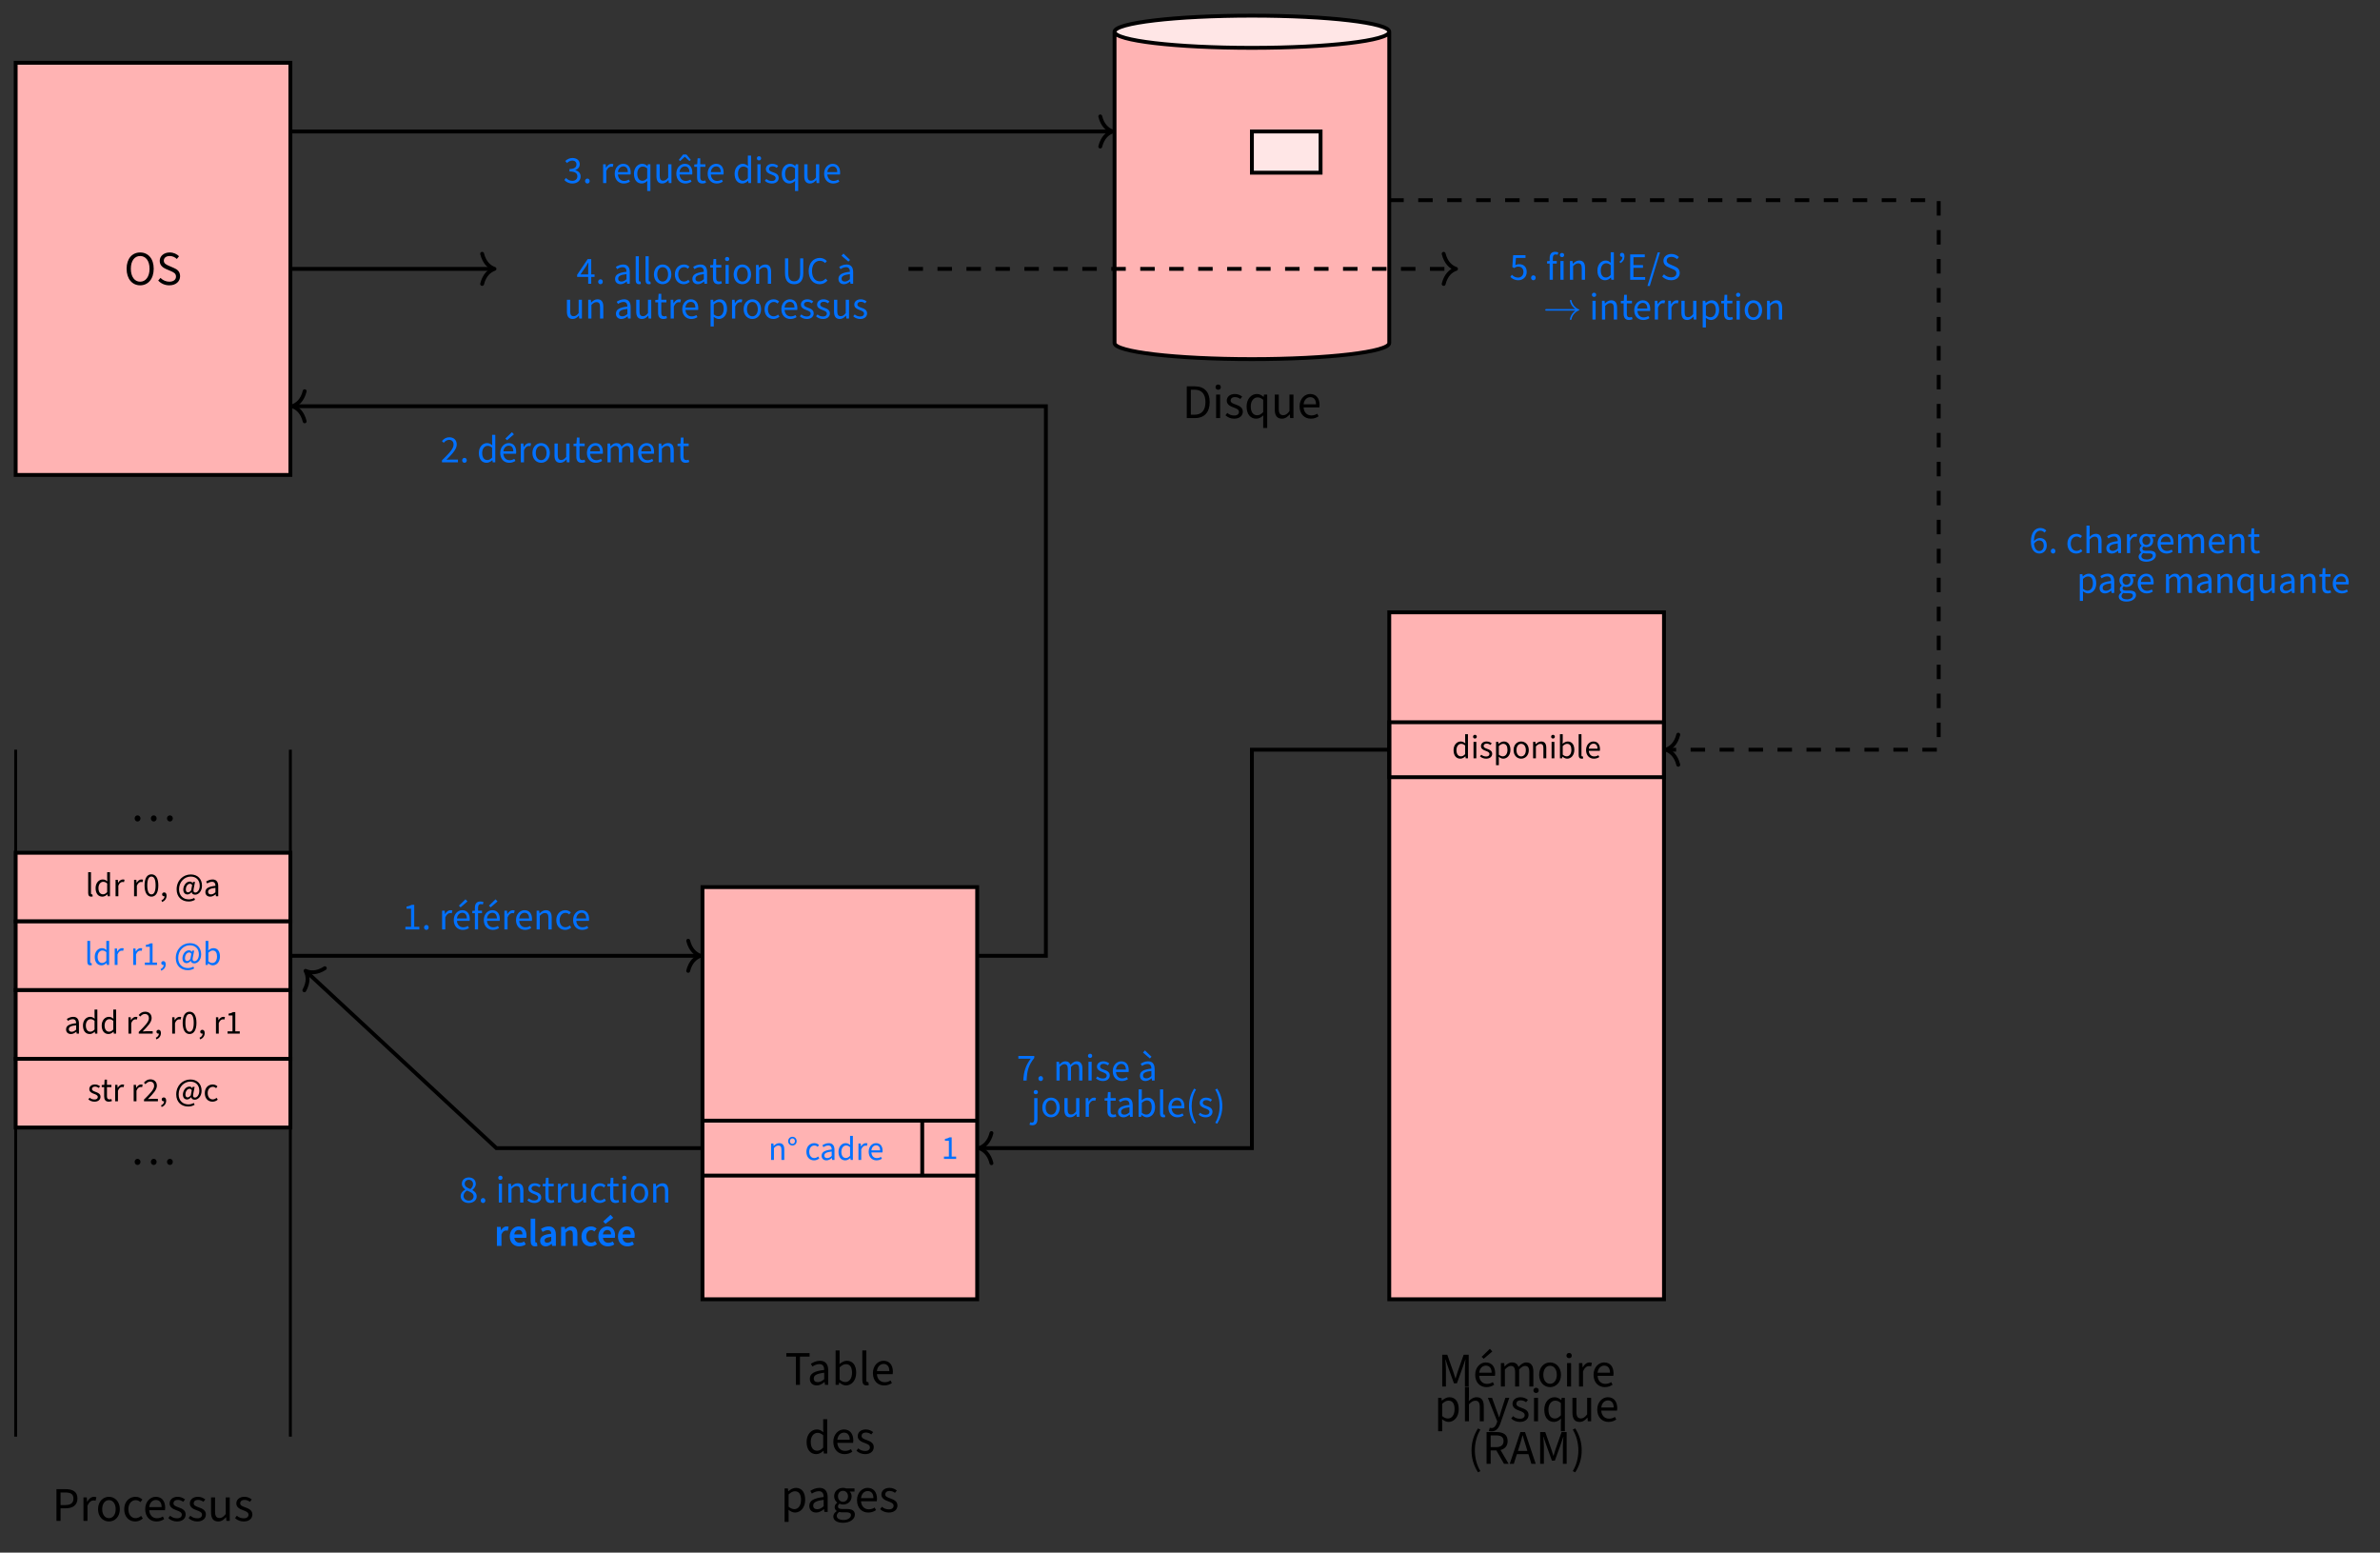 <?xml version="1.0" encoding="UTF-8"?>
<svg xmlns="http://www.w3.org/2000/svg" xmlns:xlink="http://www.w3.org/1999/xlink" width="491.158" height="320.348" viewBox="0 0 491.158 320.348">
<rect x="0" y="0" width="491.158" height="320.348" fill="#333333" stroke="none"/>
<defs>
<g>
<g id="glyph-0-0">
<path d="M 1.531 0.125 C 1.859 0.125 2.141 -0.141 2.141 -0.516 C 2.141 -0.891 1.859 -1.141 1.531 -1.141 C 1.203 -1.141 0.938 -0.891 0.938 -0.516 C 0.938 -0.141 1.203 0.125 1.531 0.125 Z M 4.875 0.125 C 5.203 0.125 5.469 -0.141 5.469 -0.516 C 5.469 -0.891 5.203 -1.141 4.875 -1.141 C 4.547 -1.141 4.281 -0.891 4.281 -0.516 C 4.281 -0.141 4.547 0.125 4.875 0.125 Z M 8.219 0.125 C 8.547 0.125 8.812 -0.141 8.812 -0.516 C 8.812 -0.891 8.547 -1.141 8.219 -1.141 C 7.891 -1.141 7.609 -0.891 7.609 -0.516 C 7.609 -0.141 7.891 0.125 8.219 0.125 Z M 8.219 0.125 "/>
</g>
<g id="glyph-0-1">
<path d="M 0.891 0 L 1.734 0 L 1.734 -2.594 L 2.797 -2.594 C 4.234 -2.594 5.219 -3.234 5.219 -4.609 C 5.219 -6.047 4.234 -6.547 2.766 -6.547 L 0.891 -6.547 Z M 1.734 -3.266 L 1.734 -5.859 L 2.656 -5.859 C 3.812 -5.859 4.391 -5.547 4.391 -4.609 C 4.391 -3.688 3.844 -3.266 2.703 -3.266 Z M 1.734 -3.266 "/>
</g>
<g id="glyph-0-2">
<path d="M 0.812 0 L 1.641 0 L 1.641 -3.109 C 1.969 -3.922 2.469 -4.219 2.875 -4.219 C 3.062 -4.219 3.172 -4.203 3.312 -4.156 L 3.484 -4.859 C 3.344 -4.938 3.188 -4.969 2.969 -4.969 C 2.438 -4.969 1.938 -4.578 1.594 -3.969 L 1.562 -3.969 L 1.5 -4.844 L 0.812 -4.844 Z M 0.812 0 "/>
</g>
<g id="glyph-0-3">
<path d="M 2.703 0.125 C 3.891 0.125 4.953 -0.812 4.953 -2.406 C 4.953 -4.031 3.891 -4.969 2.703 -4.969 C 1.516 -4.969 0.453 -4.031 0.453 -2.406 C 0.453 -0.812 1.516 0.125 2.703 0.125 Z M 2.703 -0.562 C 1.875 -0.562 1.312 -1.312 1.312 -2.406 C 1.312 -3.531 1.875 -4.281 2.703 -4.281 C 3.531 -4.281 4.094 -3.531 4.094 -2.406 C 4.094 -1.312 3.531 -0.562 2.703 -0.562 Z M 2.703 -0.562 "/>
</g>
<g id="glyph-0-4">
<path d="M 2.734 0.125 C 3.312 0.125 3.859 -0.094 4.297 -0.5 L 3.938 -1.031 C 3.656 -0.766 3.25 -0.562 2.797 -0.562 C 1.906 -0.562 1.312 -1.312 1.312 -2.406 C 1.312 -3.531 1.953 -4.281 2.828 -4.281 C 3.219 -4.281 3.531 -4.125 3.797 -3.875 L 4.203 -4.391 C 3.875 -4.719 3.422 -4.969 2.797 -4.969 C 1.547 -4.969 0.453 -4.031 0.453 -2.406 C 0.453 -0.812 1.453 0.125 2.734 0.125 Z M 2.734 0.125 "/>
</g>
<g id="glyph-0-5">
<path d="M 2.766 0.125 C 3.438 0.125 3.953 -0.078 4.375 -0.375 L 4.094 -0.906 C 3.75 -0.672 3.344 -0.547 2.875 -0.547 C 1.953 -0.547 1.344 -1.203 1.281 -2.203 L 4.531 -2.203 C 4.562 -2.359 4.578 -2.516 4.578 -2.688 C 4.578 -4.094 3.875 -4.969 2.625 -4.969 C 1.531 -4.969 0.453 -4 0.453 -2.422 C 0.453 -0.812 1.469 0.125 2.766 0.125 Z M 1.281 -2.844 C 1.375 -3.766 1.969 -4.312 2.656 -4.312 C 3.391 -4.312 3.844 -3.797 3.844 -2.844 Z M 1.281 -2.844 "/>
</g>
<g id="glyph-0-6">
<path d="M 2.078 0.125 C 3.234 0.125 3.859 -0.531 3.859 -1.328 C 3.859 -2.203 3.125 -2.531 2.375 -2.797 C 1.766 -3.016 1.344 -3.188 1.344 -3.625 C 1.344 -3.984 1.609 -4.328 2.234 -4.328 C 2.656 -4.328 3.016 -4.188 3.344 -3.938 L 3.734 -4.422 C 3.344 -4.734 2.828 -4.969 2.219 -4.969 C 1.172 -4.969 0.547 -4.359 0.547 -3.594 C 0.547 -2.797 1.25 -2.438 1.969 -2.188 C 2.516 -1.984 3.062 -1.781 3.062 -1.281 C 3.062 -0.859 2.75 -0.531 2.109 -0.531 C 1.516 -0.531 1.078 -0.703 0.656 -1.062 L 0.281 -0.578 C 0.734 -0.141 1.375 0.125 2.078 0.125 Z M 2.078 0.125 "/>
</g>
<g id="glyph-0-7">
<path d="M 2.234 0.125 C 2.906 0.125 3.375 -0.234 3.828 -0.75 L 3.859 -0.75 L 3.922 0 L 4.609 0 L 4.609 -4.844 L 3.781 -4.844 L 3.781 -1.422 C 3.328 -0.844 2.984 -0.594 2.5 -0.594 C 1.859 -0.594 1.578 -0.984 1.578 -1.891 L 1.578 -4.844 L 0.75 -4.844 L 0.75 -1.781 C 0.75 -0.531 1.203 0.125 2.234 0.125 Z M 2.234 0.125 "/>
</g>
<g id="glyph-0-8">
<path d="M 2.25 0 L 3.094 0 L 3.094 -5.828 L 5.078 -5.828 L 5.078 -6.547 L 0.281 -6.547 L 0.281 -5.828 L 2.25 -5.828 Z M 2.25 0 "/>
</g>
<g id="glyph-0-9">
<path d="M 1.938 0.125 C 2.547 0.125 3.078 -0.188 3.531 -0.578 L 3.562 -0.578 L 3.641 0 L 4.312 0 L 4.312 -2.984 C 4.312 -4.172 3.812 -4.969 2.625 -4.969 C 1.859 -4.969 1.172 -4.641 0.734 -4.344 L 1.047 -3.781 C 1.422 -4.031 1.938 -4.281 2.5 -4.281 C 3.281 -4.281 3.484 -3.688 3.484 -3.078 C 1.422 -2.844 0.516 -2.328 0.516 -1.25 C 0.516 -0.375 1.125 0.125 1.938 0.125 Z M 2.156 -0.562 C 1.688 -0.562 1.328 -0.766 1.328 -1.312 C 1.328 -1.938 1.859 -2.297 3.484 -2.5 L 3.484 -1.172 C 3.016 -0.766 2.625 -0.562 2.156 -0.562 Z M 2.156 -0.562 "/>
</g>
<g id="glyph-0-10">
<path d="M 2.953 0.125 C 4.062 0.125 5.062 -0.844 5.062 -2.5 C 5.062 -4 4.391 -4.969 3.141 -4.969 C 2.609 -4.969 2.062 -4.672 1.609 -4.297 L 1.641 -5.156 L 1.641 -7.094 L 0.812 -7.094 L 0.812 0 L 1.469 0 L 1.562 -0.5 L 1.578 -0.5 C 2.016 -0.109 2.516 0.125 2.953 0.125 Z M 2.828 -0.578 C 2.5 -0.578 2.062 -0.703 1.641 -1.078 L 1.641 -3.609 C 2.109 -4.047 2.516 -4.266 2.938 -4.266 C 3.844 -4.266 4.203 -3.562 4.203 -2.5 C 4.203 -1.297 3.625 -0.578 2.828 -0.578 Z M 2.828 -0.578 "/>
</g>
<g id="glyph-0-11">
<path d="M 1.688 0.125 C 1.891 0.125 2.047 0.094 2.156 0.031 L 2.047 -0.594 C 1.969 -0.562 1.938 -0.562 1.891 -0.562 C 1.75 -0.562 1.641 -0.656 1.641 -0.922 L 1.641 -7.094 L 0.812 -7.094 L 0.812 -0.984 C 0.812 -0.281 1.062 0.125 1.688 0.125 Z M 1.688 0.125 "/>
</g>
<g id="glyph-0-12">
<path d="M 2.469 0.125 C 3.047 0.125 3.562 -0.203 3.938 -0.562 L 3.969 -0.562 L 4.031 0 L 4.719 0 L 4.719 -7.094 L 3.891 -7.094 L 3.891 -5.234 L 3.922 -4.406 C 3.5 -4.75 3.125 -4.969 2.578 -4.969 C 1.469 -4.969 0.469 -3.984 0.469 -2.406 C 0.469 -0.797 1.25 0.125 2.469 0.125 Z M 2.656 -0.578 C 1.797 -0.578 1.328 -1.266 1.328 -2.422 C 1.328 -3.531 1.938 -4.266 2.719 -4.266 C 3.109 -4.266 3.484 -4.141 3.891 -3.766 L 3.891 -1.234 C 3.484 -0.797 3.094 -0.578 2.656 -0.578 Z M 2.656 -0.578 "/>
</g>
<g id="glyph-0-13">
<path d="M 0.812 2.047 L 1.641 2.047 L 1.641 0.406 L 1.625 -0.438 C 2.062 -0.094 2.516 0.125 2.953 0.125 C 4.062 0.125 5.062 -0.844 5.062 -2.5 C 5.062 -4 4.391 -4.969 3.141 -4.969 C 2.578 -4.969 2.031 -4.656 1.594 -4.281 L 1.562 -4.281 L 1.5 -4.844 L 0.812 -4.844 Z M 2.828 -0.578 C 2.5 -0.578 2.078 -0.703 1.641 -1.078 L 1.641 -3.609 C 2.109 -4.047 2.516 -4.266 2.938 -4.266 C 3.844 -4.266 4.203 -3.562 4.203 -2.5 C 4.203 -1.297 3.625 -0.578 2.828 -0.578 Z M 2.828 -0.578 "/>
</g>
<g id="glyph-0-14">
<path d="M 2.453 2.234 C 3.953 2.234 4.906 1.453 4.906 0.547 C 4.906 -0.25 4.344 -0.609 3.203 -0.609 L 2.266 -0.609 C 1.625 -0.609 1.422 -0.828 1.422 -1.125 C 1.422 -1.391 1.562 -1.562 1.734 -1.703 C 1.953 -1.594 2.219 -1.531 2.453 -1.531 C 3.438 -1.531 4.234 -2.188 4.234 -3.219 C 4.234 -3.625 4.062 -3.984 3.844 -4.203 L 4.828 -4.203 L 4.828 -4.844 L 3.141 -4.844 C 2.953 -4.922 2.719 -4.969 2.453 -4.969 C 1.469 -4.969 0.625 -4.297 0.625 -3.234 C 0.625 -2.656 0.938 -2.188 1.25 -1.938 L 1.25 -1.891 C 1 -1.719 0.734 -1.406 0.734 -1 C 0.734 -0.625 0.922 -0.359 1.156 -0.203 L 1.156 -0.172 C 0.719 0.125 0.453 0.516 0.453 0.922 C 0.453 1.766 1.266 2.234 2.453 2.234 Z M 2.453 -2.094 C 1.891 -2.094 1.422 -2.531 1.422 -3.234 C 1.422 -3.953 1.891 -4.359 2.453 -4.359 C 3.016 -4.359 3.484 -3.938 3.484 -3.234 C 3.484 -2.531 3.016 -2.094 2.453 -2.094 Z M 2.578 1.656 C 1.688 1.656 1.172 1.328 1.172 0.812 C 1.172 0.531 1.312 0.25 1.672 0 C 1.875 0.062 2.109 0.078 2.297 0.078 L 3.125 0.078 C 3.766 0.078 4.094 0.234 4.094 0.672 C 4.094 1.172 3.484 1.656 2.578 1.656 Z M 2.578 1.656 "/>
</g>
<g id="glyph-0-15">
<path d="M 3.312 0.125 C 4.953 0.125 6.109 -1.203 6.109 -3.297 C 6.109 -5.391 4.953 -6.656 3.312 -6.656 C 1.672 -6.656 0.516 -5.391 0.516 -3.297 C 0.516 -1.203 1.672 0.125 3.312 0.125 Z M 3.312 -0.625 C 2.141 -0.625 1.391 -1.672 1.391 -3.297 C 1.391 -4.922 2.141 -5.922 3.312 -5.922 C 4.469 -5.922 5.25 -4.922 5.25 -3.297 C 5.25 -1.672 4.469 -0.625 3.312 -0.625 Z M 3.312 -0.625 "/>
</g>
<g id="glyph-0-16">
<path d="M 2.719 0.125 C 4.094 0.125 4.938 -0.703 4.938 -1.75 C 4.938 -2.719 4.359 -3.172 3.594 -3.484 L 2.656 -3.891 C 2.156 -4.109 1.578 -4.344 1.578 -4.969 C 1.578 -5.547 2.062 -5.922 2.797 -5.922 C 3.359 -5.922 3.875 -5.688 4.266 -5.312 L 4.719 -5.875 C 4.266 -6.328 3.594 -6.656 2.797 -6.656 C 1.609 -6.656 0.734 -5.922 0.734 -4.922 C 0.734 -3.953 1.453 -3.5 2.047 -3.234 L 3 -2.828 C 3.609 -2.547 4.094 -2.344 4.094 -1.672 C 4.094 -1.047 3.578 -0.625 2.719 -0.625 C 2.031 -0.625 1.359 -0.922 0.891 -1.406 L 0.422 -0.859 C 0.984 -0.25 1.781 0.125 2.719 0.125 Z M 2.719 0.125 "/>
</g>
<g id="glyph-0-17">
<path d="M 0.891 0 L 2.578 0 C 4.547 0 5.625 -1.219 5.625 -3.297 C 5.625 -5.375 4.547 -6.547 2.531 -6.547 L 0.891 -6.547 Z M 1.734 -0.688 L 1.734 -5.859 L 2.469 -5.859 C 4 -5.859 4.75 -4.938 4.75 -3.297 C 4.75 -1.641 4 -0.688 2.469 -0.688 Z M 1.734 -0.688 "/>
</g>
<g id="glyph-0-18">
<path d="M 0.812 0 L 1.641 0 L 1.641 -4.844 L 0.812 -4.844 Z M 1.234 -5.844 C 1.562 -5.844 1.781 -6.047 1.781 -6.375 C 1.781 -6.703 1.562 -6.922 1.234 -6.922 C 0.922 -6.922 0.688 -6.703 0.688 -6.375 C 0.688 -6.047 0.922 -5.844 1.234 -5.844 Z M 1.234 -5.844 "/>
</g>
<g id="glyph-0-19">
<path d="M 3.891 2.047 L 4.719 2.047 L 4.719 -4.844 L 4.062 -4.844 L 3.984 -4.391 L 3.953 -4.391 C 3.516 -4.766 3.125 -4.969 2.578 -4.969 C 1.469 -4.969 0.469 -3.984 0.469 -2.406 C 0.469 -0.797 1.25 0.125 2.469 0.125 C 3.031 0.125 3.531 -0.172 3.922 -0.562 L 3.891 0.312 Z M 2.656 -0.578 C 1.797 -0.578 1.328 -1.266 1.328 -2.422 C 1.328 -3.531 1.938 -4.266 2.719 -4.266 C 3.109 -4.266 3.484 -4.141 3.891 -3.766 L 3.891 -1.234 C 3.484 -0.797 3.094 -0.578 2.656 -0.578 Z M 2.656 -0.578 "/>
</g>
<g id="glyph-0-20">
<path d="M 0.891 0 L 1.656 0 L 1.656 -3.609 C 1.656 -4.188 1.578 -5 1.531 -5.562 L 1.578 -5.562 L 2.094 -4.031 L 3.312 -0.656 L 3.922 -0.656 L 5.141 -4.031 L 5.656 -5.562 L 5.688 -5.562 C 5.641 -5 5.578 -4.188 5.578 -3.609 L 5.578 0 L 6.359 0 L 6.359 -6.547 L 5.312 -6.547 L 4.078 -3.047 C 3.922 -2.578 3.797 -2.156 3.656 -1.672 L 3.609 -1.672 C 3.469 -2.156 3.328 -2.578 3.172 -3.047 L 1.938 -6.547 L 0.891 -6.547 Z M 0.891 0 "/>
</g>
<g id="glyph-0-21">
<path d="M 2.766 0.125 C 3.438 0.125 3.953 -0.078 4.375 -0.375 L 4.094 -0.906 C 3.75 -0.672 3.344 -0.547 2.875 -0.547 C 1.953 -0.547 1.344 -1.203 1.281 -2.203 L 4.531 -2.203 C 4.562 -2.359 4.578 -2.516 4.578 -2.688 C 4.578 -4.094 3.875 -4.969 2.625 -4.969 C 1.531 -4.969 0.453 -4 0.453 -2.422 C 0.453 -0.812 1.469 0.125 2.766 0.125 Z M 1.281 -2.844 C 1.375 -3.766 1.969 -4.312 2.656 -4.312 C 3.391 -4.312 3.844 -3.797 3.844 -2.844 Z M 2.203 -5.719 L 3.984 -7.234 L 3.484 -7.781 L 1.781 -6.125 Z M 2.203 -5.719 "/>
</g>
<g id="glyph-0-22">
<path d="M 0.812 0 L 1.641 0 L 1.641 -3.516 C 2.094 -4 2.5 -4.25 2.844 -4.25 C 3.469 -4.25 3.75 -3.875 3.75 -2.953 L 3.75 0 L 4.578 0 L 4.578 -3.516 C 5.031 -4 5.406 -4.25 5.797 -4.25 C 6.406 -4.25 6.688 -3.875 6.688 -2.953 L 6.688 0 L 7.516 0 L 7.516 -3.078 C 7.516 -4.312 7.031 -4.969 6.047 -4.969 C 5.453 -4.969 4.938 -4.578 4.453 -4.047 C 4.25 -4.609 3.844 -4.969 3.094 -4.969 C 2.516 -4.969 2.031 -4.609 1.594 -4.141 L 1.562 -4.141 L 1.5 -4.844 L 0.812 -4.844 Z M 0.812 0 "/>
</g>
<g id="glyph-0-23">
<path d="M 0.812 0 L 1.641 0 L 1.641 -3.516 C 2.125 -4 2.469 -4.25 2.953 -4.25 C 3.594 -4.25 3.875 -3.875 3.875 -2.953 L 3.875 0 L 4.703 0 L 4.703 -3.078 C 4.703 -4.312 4.25 -4.969 3.219 -4.969 C 2.547 -4.969 2.062 -4.609 1.609 -4.172 L 1.641 -5.156 L 1.641 -7.094 L 0.812 -7.094 Z M 0.812 0 "/>
</g>
<g id="glyph-0-24">
<path d="M 0.906 2.078 C 1.875 2.078 2.375 1.359 2.719 0.406 L 4.547 -4.844 L 3.734 -4.844 L 2.875 -2.172 C 2.734 -1.75 2.609 -1.25 2.469 -0.812 L 2.438 -0.812 C 2.266 -1.25 2.109 -1.75 1.953 -2.172 L 0.984 -4.844 L 0.125 -4.844 L 2.062 0.016 L 1.953 0.375 C 1.75 0.969 1.406 1.391 0.875 1.391 C 0.75 1.391 0.625 1.375 0.516 1.328 L 0.328 1.984 C 0.484 2.047 0.672 2.078 0.906 2.078 Z M 0.906 2.078 "/>
</g>
<g id="glyph-0-25">
<path d="M 2.141 1.75 L 2.641 1.516 C 1.875 0.25 1.5 -1.25 1.5 -2.766 C 1.5 -4.281 1.875 -5.797 2.641 -7.062 L 2.141 -7.297 C 1.312 -5.969 0.812 -4.531 0.812 -2.766 C 0.812 -1.016 1.312 0.422 2.141 1.75 Z M 2.141 1.75 "/>
</g>
<g id="glyph-0-26">
<path d="M 0.891 0 L 1.734 0 L 1.734 -2.766 L 2.906 -2.766 L 4.484 0 L 5.438 0 L 3.766 -2.844 C 4.656 -3.078 5.234 -3.672 5.234 -4.688 C 5.234 -6.062 4.281 -6.547 2.938 -6.547 L 0.891 -6.547 Z M 1.734 -3.438 L 1.734 -5.859 L 2.828 -5.859 C 3.844 -5.859 4.391 -5.547 4.391 -4.688 C 4.391 -3.859 3.844 -3.438 2.828 -3.438 Z M 1.734 -3.438 "/>
</g>
<g id="glyph-0-27">
<path d="M 2.031 -3.656 C 2.266 -4.375 2.469 -5.094 2.672 -5.859 L 2.719 -5.859 C 2.922 -5.094 3.125 -4.375 3.375 -3.656 L 3.672 -2.656 L 1.719 -2.656 Z M 0.031 0 L 0.875 0 L 1.5 -1.984 L 3.891 -1.984 L 4.5 0 L 5.391 0 L 3.188 -6.547 L 2.234 -6.547 Z M 0.031 0 "/>
</g>
<g id="glyph-0-28">
<path d="M 0.891 1.75 C 1.719 0.422 2.219 -1.016 2.219 -2.766 C 2.219 -4.531 1.719 -5.969 0.891 -7.297 L 0.375 -7.062 C 1.141 -5.797 1.531 -4.281 1.531 -2.766 C 1.531 -1.25 1.141 0.25 0.375 1.516 Z M 0.891 1.75 "/>
</g>
<g id="glyph-1-0">
<path d="M 1.172 0.078 C 1.328 0.078 1.422 0.062 1.516 0.016 L 1.438 -0.406 C 1.375 -0.391 1.359 -0.391 1.312 -0.391 C 1.219 -0.391 1.156 -0.453 1.156 -0.641 L 1.156 -4.969 L 0.578 -4.969 L 0.578 -0.688 C 0.578 -0.188 0.75 0.078 1.172 0.078 Z M 1.172 0.078 "/>
</g>
<g id="glyph-1-1">
<path d="M 1.734 0.078 C 2.125 0.078 2.484 -0.141 2.75 -0.391 L 2.781 -0.391 L 2.828 0 L 3.297 0 L 3.297 -4.969 L 2.719 -4.969 L 2.719 -3.656 L 2.75 -3.078 C 2.453 -3.328 2.188 -3.469 1.797 -3.469 C 1.031 -3.469 0.328 -2.781 0.328 -1.688 C 0.328 -0.562 0.875 0.078 1.734 0.078 Z M 1.859 -0.406 C 1.266 -0.406 0.922 -0.891 0.922 -1.688 C 0.922 -2.469 1.359 -2.984 1.891 -2.984 C 2.172 -2.984 2.438 -2.891 2.719 -2.641 L 2.719 -0.859 C 2.438 -0.562 2.172 -0.406 1.859 -0.406 Z M 1.859 -0.406 "/>
</g>
<g id="glyph-1-2">
<path d="M 0.578 0 L 1.156 0 L 1.156 -2.172 C 1.375 -2.75 1.719 -2.953 2 -2.953 C 2.141 -2.953 2.219 -2.938 2.312 -2.906 L 2.438 -3.406 C 2.328 -3.453 2.234 -3.469 2.078 -3.469 C 1.703 -3.469 1.359 -3.203 1.109 -2.781 L 1.094 -2.781 L 1.047 -3.391 L 0.578 -3.391 Z M 0.578 0 "/>
</g>
<g id="glyph-1-3">
<path d="M 1.734 0.078 C 2.625 0.078 3.156 -0.75 3.156 -2.234 C 3.156 -3.734 2.625 -4.531 1.734 -4.531 C 0.844 -4.531 0.312 -3.734 0.312 -2.234 C 0.312 -0.75 0.844 0.078 1.734 0.078 Z M 1.734 -0.391 C 1.219 -0.391 0.875 -0.938 0.875 -2.234 C 0.875 -3.547 1.219 -4.062 1.734 -4.062 C 2.25 -4.062 2.594 -3.547 2.594 -2.234 C 2.594 -0.938 2.25 -0.391 1.734 -0.391 Z M 1.734 -0.391 "/>
</g>
<g id="glyph-1-4">
<path d="M 0.469 1.188 C 1.031 0.953 1.391 0.484 1.391 -0.125 C 1.391 -0.547 1.203 -0.797 0.906 -0.797 C 0.672 -0.797 0.469 -0.641 0.469 -0.391 C 0.469 -0.125 0.656 0 0.891 0 C 0.906 0 0.938 0 0.969 0 C 0.969 0.375 0.719 0.672 0.328 0.844 Z M 0.469 1.188 "/>
</g>
<g id="glyph-1-5">
<path d="M 2.797 1.078 C 3.297 1.078 3.719 0.969 4.125 0.719 L 3.953 0.344 C 3.656 0.516 3.266 0.641 2.844 0.641 C 1.688 0.641 0.828 -0.109 0.828 -1.438 C 0.828 -3.031 2 -4.062 3.219 -4.062 C 4.438 -4.062 5.094 -3.266 5.094 -2.172 C 5.094 -1.297 4.609 -0.766 4.203 -0.766 C 3.844 -0.766 3.734 -1.016 3.844 -1.547 L 4.125 -2.969 L 3.719 -2.969 L 3.641 -2.688 L 3.625 -2.688 C 3.5 -2.922 3.328 -3.031 3.047 -3.031 C 2.234 -3.031 1.703 -2.125 1.703 -1.375 C 1.703 -0.719 2.078 -0.375 2.562 -0.375 C 2.875 -0.375 3.188 -0.578 3.406 -0.844 L 3.422 -0.844 C 3.484 -0.5 3.766 -0.328 4.156 -0.328 C 4.797 -0.328 5.562 -0.969 5.562 -2.188 C 5.562 -3.562 4.672 -4.5 3.25 -4.5 C 1.688 -4.5 0.328 -3.281 0.328 -1.422 C 0.328 0.203 1.438 1.078 2.797 1.078 Z M 2.672 -0.812 C 2.422 -0.812 2.219 -0.984 2.219 -1.422 C 2.219 -1.938 2.547 -2.578 3.078 -2.578 C 3.266 -2.578 3.391 -2.516 3.531 -2.297 L 3.328 -1.219 C 3.078 -0.922 2.875 -0.812 2.672 -0.812 Z M 2.672 -0.812 "/>
</g>
<g id="glyph-1-6">
<path d="M 1.359 0.078 C 1.781 0.078 2.141 -0.125 2.469 -0.406 L 2.484 -0.406 L 2.547 0 L 3.016 0 L 3.016 -2.078 C 3.016 -2.922 2.656 -3.469 1.844 -3.469 C 1.297 -3.469 0.828 -3.234 0.516 -3.031 L 0.734 -2.641 C 1 -2.812 1.359 -2.984 1.734 -2.984 C 2.297 -2.984 2.438 -2.578 2.438 -2.156 C 0.984 -2 0.359 -1.625 0.359 -0.875 C 0.359 -0.266 0.781 0.078 1.359 0.078 Z M 1.516 -0.391 C 1.188 -0.391 0.922 -0.531 0.922 -0.906 C 0.922 -1.359 1.297 -1.609 2.438 -1.734 L 2.438 -0.828 C 2.109 -0.531 1.844 -0.391 1.516 -0.391 Z M 1.516 -0.391 "/>
</g>
<g id="glyph-1-7">
<path d="M 0.547 0 L 3.062 0 L 3.062 -0.484 L 2.141 -0.484 L 2.141 -4.453 L 1.703 -4.453 C 1.453 -4.297 1.156 -4.188 0.75 -4.125 L 0.75 -3.75 L 1.562 -3.75 L 1.562 -0.484 L 0.547 -0.484 Z M 0.547 0 "/>
</g>
<g id="glyph-1-8">
<path d="M 2.062 0.078 C 2.844 0.078 3.547 -0.594 3.547 -1.75 C 3.547 -2.797 3.062 -3.469 2.188 -3.469 C 1.812 -3.469 1.438 -3.266 1.125 -3 L 1.156 -3.609 L 1.156 -4.969 L 0.578 -4.969 L 0.578 0 L 1.031 0 L 1.094 -0.344 L 1.109 -0.344 C 1.406 -0.078 1.75 0.078 2.062 0.078 Z M 1.969 -0.406 C 1.75 -0.406 1.438 -0.5 1.156 -0.75 L 1.156 -2.516 C 1.469 -2.828 1.766 -2.984 2.047 -2.984 C 2.688 -2.984 2.938 -2.484 2.938 -1.734 C 2.938 -0.906 2.531 -0.406 1.969 -0.406 Z M 1.969 -0.406 "/>
</g>
<g id="glyph-1-9">
<path d="M 0.281 0 L 3.156 0 L 3.156 -0.5 L 1.812 -0.5 C 1.594 -0.5 1.312 -0.484 1.078 -0.453 C 2.156 -1.562 2.938 -2.359 2.938 -3.219 C 2.938 -4 2.422 -4.531 1.594 -4.531 C 1.031 -4.531 0.625 -4.266 0.266 -3.844 L 0.578 -3.531 C 0.844 -3.812 1.156 -4.062 1.531 -4.062 C 2.094 -4.062 2.375 -3.703 2.375 -3.188 C 2.375 -2.469 1.609 -1.656 0.281 -0.359 Z M 0.281 0 "/>
</g>
<g id="glyph-1-10">
<path d="M 1.453 0.078 C 2.266 0.078 2.703 -0.375 2.703 -0.922 C 2.703 -1.547 2.188 -1.766 1.656 -1.953 C 1.234 -2.109 0.938 -2.234 0.938 -2.531 C 0.938 -2.781 1.125 -3.031 1.562 -3.031 C 1.859 -3.031 2.109 -2.922 2.344 -2.75 L 2.609 -3.094 C 2.344 -3.312 1.984 -3.469 1.547 -3.469 C 0.812 -3.469 0.391 -3.047 0.391 -2.516 C 0.391 -1.953 0.875 -1.703 1.375 -1.531 C 1.766 -1.391 2.141 -1.234 2.141 -0.891 C 2.141 -0.594 1.922 -0.375 1.484 -0.375 C 1.062 -0.375 0.75 -0.5 0.453 -0.734 L 0.188 -0.406 C 0.516 -0.094 0.969 0.078 1.453 0.078 Z M 1.453 0.078 "/>
</g>
<g id="glyph-1-11">
<path d="M 1.641 0.078 C 1.875 0.078 2.094 0.016 2.281 -0.062 L 2.156 -0.469 C 2.016 -0.406 1.891 -0.391 1.766 -0.391 C 1.391 -0.391 1.25 -0.625 1.25 -1.031 L 1.25 -2.922 L 2.172 -2.922 L 2.172 -3.391 L 1.25 -3.391 L 1.25 -4.469 L 0.766 -4.469 L 0.703 -3.391 L 0.172 -3.359 L 0.172 -2.922 L 0.672 -2.922 L 0.672 -1.047 C 0.672 -0.375 0.906 0.078 1.641 0.078 Z M 1.641 0.078 "/>
</g>
<g id="glyph-1-12">
<path d="M 1.906 0.078 C 2.312 0.078 2.703 -0.062 3 -0.344 L 2.75 -0.719 C 2.547 -0.531 2.266 -0.391 1.953 -0.391 C 1.344 -0.391 0.922 -0.906 0.922 -1.688 C 0.922 -2.469 1.359 -2.984 1.984 -2.984 C 2.25 -2.984 2.469 -2.891 2.656 -2.703 L 2.938 -3.078 C 2.703 -3.297 2.391 -3.469 1.953 -3.469 C 1.078 -3.469 0.328 -2.828 0.328 -1.688 C 0.328 -0.562 1.016 0.078 1.906 0.078 Z M 1.906 0.078 "/>
</g>
<g id="glyph-1-13">
<path d="M 0.578 0 L 1.156 0 L 1.156 -3.391 L 0.578 -3.391 Z M 0.859 -4.078 C 1.094 -4.078 1.25 -4.234 1.25 -4.453 C 1.25 -4.688 1.094 -4.844 0.859 -4.844 C 0.641 -4.844 0.484 -4.688 0.484 -4.453 C 0.484 -4.234 0.641 -4.078 0.859 -4.078 Z M 0.859 -4.078 "/>
</g>
<g id="glyph-1-14">
<path d="M 0.578 1.422 L 1.156 1.422 L 1.156 0.281 L 1.141 -0.312 C 1.438 -0.062 1.766 0.078 2.062 0.078 C 2.844 0.078 3.547 -0.594 3.547 -1.734 C 3.547 -2.797 3.062 -3.469 2.188 -3.469 C 1.812 -3.469 1.422 -3.25 1.109 -3 L 1.094 -3 L 1.047 -3.391 L 0.578 -3.391 Z M 1.969 -0.406 C 1.75 -0.406 1.453 -0.5 1.156 -0.75 L 1.156 -2.516 C 1.484 -2.828 1.766 -2.984 2.047 -2.984 C 2.688 -2.984 2.938 -2.484 2.938 -1.734 C 2.938 -0.906 2.531 -0.406 1.969 -0.406 Z M 1.969 -0.406 "/>
</g>
<g id="glyph-1-15">
<path d="M 1.891 0.078 C 2.719 0.078 3.469 -0.562 3.469 -1.688 C 3.469 -2.828 2.719 -3.469 1.891 -3.469 C 1.062 -3.469 0.328 -2.828 0.328 -1.688 C 0.328 -0.562 1.062 0.078 1.891 0.078 Z M 1.891 -0.391 C 1.312 -0.391 0.922 -0.906 0.922 -1.688 C 0.922 -2.469 1.312 -2.984 1.891 -2.984 C 2.469 -2.984 2.859 -2.469 2.859 -1.688 C 2.859 -0.906 2.469 -0.391 1.891 -0.391 Z M 1.891 -0.391 "/>
</g>
<g id="glyph-1-16">
<path d="M 0.578 0 L 1.156 0 L 1.156 -2.453 C 1.484 -2.797 1.734 -2.969 2.062 -2.969 C 2.516 -2.969 2.703 -2.703 2.703 -2.062 L 2.703 0 L 3.297 0 L 3.297 -2.141 C 3.297 -3.016 2.969 -3.469 2.25 -3.469 C 1.781 -3.469 1.438 -3.219 1.109 -2.906 L 1.094 -2.906 L 1.047 -3.391 L 0.578 -3.391 Z M 0.578 0 "/>
</g>
<g id="glyph-1-17">
<path d="M 1.938 0.078 C 2.406 0.078 2.766 -0.062 3.062 -0.266 L 2.859 -0.641 C 2.625 -0.469 2.328 -0.391 2 -0.391 C 1.359 -0.391 0.938 -0.844 0.891 -1.547 L 3.172 -1.547 C 3.188 -1.656 3.203 -1.75 3.203 -1.875 C 3.203 -2.859 2.703 -3.469 1.844 -3.469 C 1.062 -3.469 0.328 -2.797 0.328 -1.688 C 0.328 -0.578 1.031 0.078 1.938 0.078 Z M 0.891 -1.984 C 0.969 -2.641 1.375 -3.016 1.859 -3.016 C 2.375 -3.016 2.688 -2.656 2.688 -1.984 Z M 0.891 -1.984 "/>
</g>
<g id="glyph-1-18">
<path d="M 1.156 -2.984 C 1.625 -2.984 2.031 -3.344 2.031 -3.875 C 2.031 -4.422 1.625 -4.781 1.156 -4.781 C 0.688 -4.781 0.281 -4.422 0.281 -3.875 C 0.281 -3.344 0.688 -2.984 1.156 -2.984 Z M 1.156 -3.312 C 0.844 -3.312 0.641 -3.547 0.641 -3.875 C 0.641 -4.203 0.844 -4.453 1.156 -4.453 C 1.469 -4.453 1.672 -4.203 1.672 -3.875 C 1.672 -3.547 1.469 -3.312 1.156 -3.312 Z M 1.156 -3.312 "/>
</g>
<g id="glyph-2-0">
<path d="M 0.625 0 L 3.5 0 L 3.5 -0.547 L 2.453 -0.547 L 2.453 -5.078 L 1.938 -5.078 C 1.672 -4.922 1.328 -4.797 0.859 -4.703 L 0.859 -4.281 L 1.797 -4.281 L 1.797 -0.547 L 0.625 -0.547 Z M 0.625 0 "/>
</g>
<g id="glyph-2-1">
<path d="M 1 0.094 C 1.266 0.094 1.469 -0.109 1.469 -0.406 C 1.469 -0.703 1.266 -0.922 1 -0.922 C 0.734 -0.922 0.516 -0.703 0.516 -0.406 C 0.516 -0.109 0.734 0.094 1 0.094 Z M 1 0.094 "/>
</g>
<g id="glyph-2-2">
<path d="M 0.656 0 L 1.312 0 L 1.312 -2.484 C 1.578 -3.141 1.969 -3.375 2.297 -3.375 C 2.453 -3.375 2.531 -3.359 2.641 -3.328 L 2.781 -3.891 C 2.672 -3.938 2.547 -3.969 2.375 -3.969 C 1.938 -3.969 1.547 -3.656 1.281 -3.172 L 1.25 -3.172 L 1.188 -3.875 L 0.656 -3.875 Z M 0.656 0 "/>
</g>
<g id="glyph-2-3">
<path d="M 2.219 0.094 C 2.75 0.094 3.156 -0.062 3.5 -0.297 L 3.266 -0.719 C 3 -0.547 2.672 -0.438 2.297 -0.438 C 1.562 -0.438 1.078 -0.969 1.016 -1.766 L 3.625 -1.766 C 3.656 -1.891 3.656 -2.016 3.656 -2.156 C 3.656 -3.266 3.094 -3.969 2.109 -3.969 C 1.219 -3.969 0.359 -3.203 0.359 -1.938 C 0.359 -0.656 1.172 0.094 2.219 0.094 Z M 1.016 -2.266 C 1.094 -3.016 1.578 -3.438 2.125 -3.438 C 2.703 -3.438 3.062 -3.031 3.062 -2.266 Z M 1.766 -4.562 L 3.188 -5.781 L 2.781 -6.219 L 1.422 -4.906 Z M 1.766 -4.562 "/>
</g>
<g id="glyph-2-4">
<path d="M 0.766 0 L 1.422 0 L 1.422 -3.344 L 2.234 -3.344 L 2.234 -3.875 L 1.422 -3.875 L 1.422 -4.484 C 1.422 -4.969 1.609 -5.234 1.969 -5.234 C 2.109 -5.234 2.25 -5.203 2.406 -5.156 L 2.547 -5.641 C 2.375 -5.719 2.141 -5.766 1.891 -5.766 C 1.125 -5.766 0.766 -5.266 0.766 -4.484 L 0.766 -3.875 L 0.234 -3.828 L 0.234 -3.344 L 0.766 -3.344 Z M 0.766 0 "/>
</g>
<g id="glyph-2-5">
<path d="M 2.219 0.094 C 2.75 0.094 3.156 -0.062 3.5 -0.297 L 3.266 -0.719 C 3 -0.547 2.672 -0.438 2.297 -0.438 C 1.562 -0.438 1.078 -0.969 1.016 -1.766 L 3.625 -1.766 C 3.656 -1.891 3.656 -2.016 3.656 -2.156 C 3.656 -3.266 3.094 -3.969 2.109 -3.969 C 1.219 -3.969 0.359 -3.203 0.359 -1.938 C 0.359 -0.656 1.172 0.094 2.219 0.094 Z M 1.016 -2.266 C 1.094 -3.016 1.578 -3.438 2.125 -3.438 C 2.703 -3.438 3.062 -3.031 3.062 -2.266 Z M 1.016 -2.266 "/>
</g>
<g id="glyph-2-6">
<path d="M 0.656 0 L 1.312 0 L 1.312 -2.812 C 1.703 -3.203 1.969 -3.391 2.359 -3.391 C 2.875 -3.391 3.094 -3.094 3.094 -2.359 L 3.094 0 L 3.766 0 L 3.766 -2.453 C 3.766 -3.438 3.391 -3.969 2.578 -3.969 C 2.047 -3.969 1.641 -3.688 1.281 -3.312 L 1.25 -3.312 L 1.188 -3.875 L 0.656 -3.875 Z M 0.656 0 "/>
</g>
<g id="glyph-2-7">
<path d="M 2.188 0.094 C 2.641 0.094 3.078 -0.078 3.438 -0.391 L 3.141 -0.828 C 2.922 -0.609 2.594 -0.453 2.234 -0.453 C 1.531 -0.453 1.047 -1.047 1.047 -1.922 C 1.047 -2.828 1.562 -3.422 2.266 -3.422 C 2.578 -3.422 2.828 -3.297 3.031 -3.094 L 3.359 -3.516 C 3.094 -3.766 2.734 -3.969 2.234 -3.969 C 1.234 -3.969 0.359 -3.234 0.359 -1.922 C 0.359 -0.641 1.156 0.094 2.188 0.094 Z M 2.188 0.094 "/>
</g>
<g id="glyph-2-8">
<path d="M 0.312 0 L 3.609 0 L 3.609 -0.562 L 2.078 -0.562 C 1.812 -0.562 1.5 -0.547 1.234 -0.531 C 2.469 -1.781 3.359 -2.703 3.359 -3.688 C 3.359 -4.578 2.766 -5.172 1.828 -5.172 C 1.172 -5.172 0.719 -4.875 0.297 -4.391 L 0.672 -4.031 C 0.953 -4.359 1.328 -4.641 1.75 -4.641 C 2.391 -4.641 2.703 -4.234 2.703 -3.656 C 2.703 -2.828 1.828 -1.891 0.312 -0.406 Z M 0.312 0 "/>
</g>
<g id="glyph-2-9">
<path d="M 1.969 0.094 C 2.438 0.094 2.844 -0.156 3.141 -0.453 L 3.172 -0.453 L 3.234 0 L 3.766 0 L 3.766 -5.672 L 3.109 -5.672 L 3.109 -4.188 L 3.141 -3.516 C 2.797 -3.797 2.5 -3.969 2.062 -3.969 C 1.172 -3.969 0.375 -3.188 0.375 -1.922 C 0.375 -0.641 1 0.094 1.969 0.094 Z M 2.125 -0.469 C 1.438 -0.469 1.062 -1.016 1.062 -1.938 C 1.062 -2.828 1.547 -3.406 2.172 -3.406 C 2.484 -3.406 2.781 -3.312 3.109 -3.016 L 3.109 -0.984 C 2.781 -0.641 2.484 -0.469 2.125 -0.469 Z M 2.125 -0.469 "/>
</g>
<g id="glyph-2-10">
<path d="M 2.156 0.094 C 3.109 0.094 3.953 -0.641 3.953 -1.922 C 3.953 -3.234 3.109 -3.969 2.156 -3.969 C 1.219 -3.969 0.359 -3.234 0.359 -1.922 C 0.359 -0.641 1.219 0.094 2.156 0.094 Z M 2.156 -0.453 C 1.5 -0.453 1.047 -1.047 1.047 -1.922 C 1.047 -2.828 1.5 -3.422 2.156 -3.422 C 2.828 -3.422 3.281 -2.828 3.281 -1.922 C 3.281 -1.047 2.828 -0.453 2.156 -0.453 Z M 2.156 -0.453 "/>
</g>
<g id="glyph-2-11">
<path d="M 1.781 0.094 C 2.312 0.094 2.703 -0.188 3.062 -0.609 L 3.078 -0.609 L 3.141 0 L 3.688 0 L 3.688 -3.875 L 3.016 -3.875 L 3.016 -1.125 C 2.656 -0.672 2.375 -0.484 1.984 -0.484 C 1.484 -0.484 1.266 -0.781 1.266 -1.5 L 1.266 -3.875 L 0.594 -3.875 L 0.594 -1.422 C 0.594 -0.438 0.969 0.094 1.781 0.094 Z M 1.781 0.094 "/>
</g>
<g id="glyph-2-12">
<path d="M 1.875 0.094 C 2.141 0.094 2.406 0.031 2.609 -0.078 L 2.469 -0.547 C 2.312 -0.469 2.172 -0.453 2.031 -0.453 C 1.578 -0.453 1.422 -0.719 1.422 -1.188 L 1.422 -3.344 L 2.484 -3.344 L 2.484 -3.875 L 1.422 -3.875 L 1.422 -5.109 L 0.875 -5.109 L 0.797 -3.875 L 0.188 -3.828 L 0.188 -3.344 L 0.766 -3.344 L 0.766 -1.203 C 0.766 -0.438 1.047 0.094 1.875 0.094 Z M 1.875 0.094 "/>
</g>
<g id="glyph-2-13">
<path d="M 0.656 0 L 1.312 0 L 1.312 -2.812 C 1.672 -3.203 1.984 -3.391 2.281 -3.391 C 2.766 -3.391 3 -3.094 3 -2.359 L 3 0 L 3.656 0 L 3.656 -2.812 C 4.016 -3.203 4.328 -3.391 4.625 -3.391 C 5.109 -3.391 5.344 -3.094 5.344 -2.359 L 5.344 0 L 6.016 0 L 6.016 -2.453 C 6.016 -3.438 5.625 -3.969 4.828 -3.969 C 4.359 -3.969 3.953 -3.672 3.547 -3.234 C 3.391 -3.688 3.078 -3.969 2.484 -3.969 C 2.016 -3.969 1.625 -3.688 1.281 -3.312 L 1.25 -3.312 L 1.188 -3.875 L 0.656 -3.875 Z M 0.656 0 "/>
</g>
<g id="glyph-2-14">
<path d="M 1.875 0.094 C 2.812 0.094 3.562 -0.453 3.562 -1.359 C 3.562 -2.062 3.078 -2.5 2.469 -2.641 L 2.469 -2.672 C 3.016 -2.891 3.375 -3.281 3.375 -3.891 C 3.375 -4.703 2.734 -5.172 1.859 -5.172 C 1.266 -5.172 0.781 -4.906 0.391 -4.547 L 0.75 -4.125 C 1.047 -4.422 1.406 -4.641 1.828 -4.641 C 2.375 -4.641 2.703 -4.328 2.703 -3.844 C 2.703 -3.312 2.344 -2.891 1.266 -2.891 L 1.266 -2.391 C 2.484 -2.391 2.891 -1.984 2.891 -1.375 C 2.891 -0.812 2.453 -0.453 1.844 -0.453 C 1.25 -0.453 0.844 -0.734 0.547 -1.047 L 0.203 -0.625 C 0.547 -0.25 1.062 0.094 1.875 0.094 Z M 1.875 0.094 "/>
</g>
<g id="glyph-2-15">
<path d="M 3.109 1.641 L 3.766 1.641 L 3.766 -3.875 L 3.25 -3.875 L 3.172 -3.5 L 3.156 -3.5 C 2.812 -3.812 2.5 -3.969 2.062 -3.969 C 1.172 -3.969 0.375 -3.188 0.375 -1.922 C 0.375 -0.641 1 0.094 1.969 0.094 C 2.422 0.094 2.828 -0.141 3.141 -0.453 L 3.109 0.25 Z M 2.125 -0.469 C 1.438 -0.469 1.062 -1.016 1.062 -1.938 C 1.062 -2.828 1.547 -3.406 2.172 -3.406 C 2.484 -3.406 2.781 -3.312 3.109 -3.016 L 3.109 -0.984 C 2.781 -0.641 2.484 -0.469 2.125 -0.469 Z M 2.125 -0.469 "/>
</g>
<g id="glyph-2-16">
<path d="M 2.219 0.094 C 2.75 0.094 3.156 -0.062 3.5 -0.297 L 3.266 -0.719 C 3 -0.547 2.672 -0.438 2.297 -0.438 C 1.562 -0.438 1.078 -0.969 1.016 -1.766 L 3.625 -1.766 C 3.656 -1.891 3.656 -2.016 3.656 -2.156 C 3.656 -3.266 3.094 -3.969 2.109 -3.969 C 1.219 -3.969 0.359 -3.203 0.359 -1.938 C 0.359 -0.656 1.172 0.094 2.219 0.094 Z M 1.016 -2.266 C 1.094 -3.016 1.578 -3.438 2.125 -3.438 C 2.703 -3.438 3.062 -3.031 3.062 -2.266 Z M 1.141 -4.531 L 2.094 -5.422 L 2.125 -5.422 L 3.062 -4.531 L 3.344 -4.781 L 2.438 -5.891 L 1.766 -5.891 L 0.875 -4.781 Z M 1.141 -4.531 "/>
</g>
<g id="glyph-2-17">
<path d="M 0.656 0 L 1.312 0 L 1.312 -3.875 L 0.656 -3.875 Z M 0.984 -4.672 C 1.25 -4.672 1.422 -4.844 1.422 -5.094 C 1.422 -5.359 1.25 -5.531 0.984 -5.531 C 0.734 -5.531 0.547 -5.359 0.547 -5.094 C 0.547 -4.844 0.734 -4.672 0.984 -4.672 Z M 0.984 -4.672 "/>
</g>
<g id="glyph-2-18">
<path d="M 1.672 0.094 C 2.578 0.094 3.078 -0.438 3.078 -1.062 C 3.078 -1.766 2.5 -2.031 1.891 -2.234 C 1.406 -2.406 1.078 -2.547 1.078 -2.906 C 1.078 -3.188 1.297 -3.453 1.781 -3.453 C 2.125 -3.453 2.406 -3.344 2.672 -3.141 L 2.984 -3.531 C 2.672 -3.781 2.266 -3.969 1.781 -3.969 C 0.938 -3.969 0.438 -3.484 0.438 -2.875 C 0.438 -2.234 1 -1.953 1.578 -1.75 C 2.016 -1.578 2.453 -1.422 2.453 -1.016 C 2.453 -0.688 2.203 -0.422 1.688 -0.422 C 1.219 -0.422 0.859 -0.562 0.531 -0.844 L 0.219 -0.469 C 0.578 -0.109 1.094 0.094 1.672 0.094 Z M 1.672 0.094 "/>
</g>
<g id="glyph-2-19">
<path d="M 0.828 -1.922 L 2.016 -3.656 C 2.156 -3.906 2.297 -4.141 2.438 -4.375 L 2.469 -4.375 C 2.453 -4.109 2.422 -3.672 2.422 -3.406 L 2.422 -1.922 Z M 2.422 0 L 3.047 0 L 3.047 -1.406 L 3.734 -1.406 L 3.734 -1.922 L 3.047 -1.922 L 3.047 -5.078 L 2.312 -5.078 L 0.141 -1.844 L 0.141 -1.406 L 2.422 -1.406 Z M 2.422 0 "/>
</g>
<g id="glyph-2-20">
<path d="M 1.547 0.094 C 2.031 0.094 2.453 -0.156 2.828 -0.469 L 2.844 -0.469 L 2.906 0 L 3.453 0 L 3.453 -2.375 C 3.453 -3.344 3.047 -3.969 2.109 -3.969 C 1.484 -3.969 0.938 -3.703 0.578 -3.469 L 0.844 -3.016 C 1.141 -3.219 1.547 -3.422 1.984 -3.422 C 2.625 -3.422 2.781 -2.953 2.781 -2.469 C 1.125 -2.281 0.422 -1.859 0.422 -1 C 0.422 -0.297 0.906 0.094 1.547 0.094 Z M 1.734 -0.453 C 1.359 -0.453 1.062 -0.609 1.062 -1.047 C 1.062 -1.547 1.484 -1.844 2.781 -1.984 L 2.781 -0.938 C 2.422 -0.609 2.109 -0.453 1.734 -0.453 Z M 1.734 -0.453 "/>
</g>
<g id="glyph-2-21">
<path d="M 1.344 0.094 C 1.516 0.094 1.641 0.078 1.734 0.031 L 1.641 -0.469 C 1.578 -0.453 1.547 -0.453 1.5 -0.453 C 1.406 -0.453 1.312 -0.531 1.312 -0.734 L 1.312 -5.672 L 0.656 -5.672 L 0.656 -0.781 C 0.656 -0.219 0.859 0.094 1.344 0.094 Z M 1.344 0.094 "/>
</g>
<g id="glyph-2-22">
<path d="M 2.578 0.094 C 3.641 0.094 4.453 -0.484 4.453 -2.156 L 4.453 -5.234 L 3.812 -5.234 L 3.812 -2.141 C 3.812 -0.891 3.266 -0.5 2.578 -0.5 C 1.891 -0.5 1.359 -0.891 1.359 -2.141 L 1.359 -5.234 L 0.688 -5.234 L 0.688 -2.156 C 0.688 -0.484 1.5 0.094 2.578 0.094 Z M 2.578 0.094 "/>
</g>
<g id="glyph-2-23">
<path d="M 2.688 0.094 C 3.359 0.094 3.875 -0.172 4.297 -0.656 L 3.922 -1.062 C 3.594 -0.688 3.219 -0.5 2.719 -0.5 C 1.734 -0.5 1.109 -1.312 1.109 -2.625 C 1.109 -3.922 1.766 -4.734 2.734 -4.734 C 3.188 -4.734 3.531 -4.547 3.812 -4.266 L 4.172 -4.672 C 3.859 -5.016 3.375 -5.328 2.734 -5.328 C 1.406 -5.328 0.422 -4.297 0.422 -2.609 C 0.422 -0.906 1.391 0.094 2.688 0.094 Z M 2.688 0.094 "/>
</g>
<g id="glyph-2-24">
<path d="M 1.547 0.094 C 2.031 0.094 2.453 -0.156 2.828 -0.469 L 2.844 -0.469 L 2.906 0 L 3.453 0 L 3.453 -2.375 C 3.453 -3.344 3.047 -3.969 2.109 -3.969 C 1.484 -3.969 0.938 -3.703 0.578 -3.469 L 0.844 -3.016 C 1.141 -3.219 1.547 -3.422 1.984 -3.422 C 2.625 -3.422 2.781 -2.953 2.781 -2.469 C 1.125 -2.281 0.422 -1.859 0.422 -1 C 0.422 -0.297 0.906 0.094 1.547 0.094 Z M 1.734 -0.453 C 1.359 -0.453 1.062 -0.609 1.062 -1.047 C 1.062 -1.547 1.484 -1.844 2.781 -1.984 L 2.781 -0.938 C 2.422 -0.609 2.109 -0.453 1.734 -0.453 Z M 2.469 -4.562 L 2.812 -4.906 L 1.453 -6.219 L 1.047 -5.781 Z M 2.469 -4.562 "/>
</g>
<g id="glyph-2-25">
<path d="M 0.656 1.641 L 1.312 1.641 L 1.312 0.328 L 1.297 -0.344 C 1.656 -0.078 2.016 0.094 2.359 0.094 C 3.25 0.094 4.047 -0.672 4.047 -1.984 C 4.047 -3.203 3.5 -3.969 2.516 -3.969 C 2.062 -3.969 1.625 -3.719 1.281 -3.422 L 1.25 -3.422 L 1.188 -3.875 L 0.656 -3.875 Z M 2.25 -0.469 C 2 -0.469 1.672 -0.562 1.312 -0.859 L 1.312 -2.891 C 1.688 -3.234 2.016 -3.406 2.344 -3.406 C 3.062 -3.406 3.359 -2.844 3.359 -1.984 C 3.359 -1.031 2.891 -0.469 2.25 -0.469 Z M 2.25 -0.469 "/>
</g>
<g id="glyph-2-26">
<path d="M 1.859 0.094 C 2.75 0.094 3.578 -0.531 3.578 -1.625 C 3.578 -2.719 2.875 -3.219 2.016 -3.219 C 1.703 -3.219 1.469 -3.141 1.234 -3.016 L 1.359 -4.516 L 3.328 -4.516 L 3.328 -5.078 L 0.781 -5.078 L 0.609 -2.641 L 0.969 -2.422 C 1.266 -2.609 1.484 -2.719 1.828 -2.719 C 2.484 -2.719 2.906 -2.312 2.906 -1.609 C 2.906 -0.906 2.422 -0.453 1.797 -0.453 C 1.203 -0.453 0.828 -0.734 0.516 -1.031 L 0.203 -0.594 C 0.547 -0.25 1.047 0.094 1.859 0.094 Z M 1.859 0.094 "/>
</g>
<g id="glyph-2-27">
<path d="M 0.688 -3.422 C 1.25 -3.75 1.531 -4.203 1.531 -4.844 C 1.531 -5.312 1.359 -5.562 1.031 -5.562 C 0.781 -5.562 0.609 -5.406 0.609 -5.125 C 0.609 -4.859 0.812 -4.719 1.031 -4.719 C 1.062 -4.719 1.078 -4.719 1.109 -4.719 C 1.109 -4.281 0.906 -4 0.5 -3.734 Z M 0.688 -3.422 "/>
</g>
<g id="glyph-2-28">
<path d="M 0.719 0 L 3.812 0 L 3.812 -0.562 L 1.391 -0.562 L 1.391 -2.469 L 3.359 -2.469 L 3.359 -3.031 L 1.391 -3.031 L 1.391 -4.656 L 3.734 -4.656 L 3.734 -5.234 L 0.719 -5.234 Z M 0.719 0 "/>
</g>
<g id="glyph-2-29">
<path d="M 0.078 1.281 L 0.562 1.281 L 2.672 -5.656 L 2.203 -5.656 Z M 0.078 1.281 "/>
</g>
<g id="glyph-2-30">
<path d="M 2.172 0.094 C 3.266 0.094 3.953 -0.562 3.953 -1.391 C 3.953 -2.172 3.484 -2.531 2.875 -2.781 L 2.125 -3.109 C 1.719 -3.281 1.266 -3.469 1.266 -3.969 C 1.266 -4.438 1.656 -4.734 2.234 -4.734 C 2.688 -4.734 3.094 -4.547 3.406 -4.25 L 3.781 -4.688 C 3.406 -5.062 2.875 -5.328 2.234 -5.328 C 1.281 -5.328 0.594 -4.734 0.594 -3.938 C 0.594 -3.156 1.156 -2.797 1.641 -2.594 L 2.406 -2.25 C 2.891 -2.047 3.266 -1.875 3.266 -1.344 C 3.266 -0.844 2.859 -0.5 2.172 -0.5 C 1.625 -0.5 1.094 -0.734 0.703 -1.125 L 0.328 -0.688 C 0.781 -0.203 1.422 0.094 2.172 0.094 Z M 2.172 0.094 "/>
</g>
<g id="glyph-2-31">
<path d="M 2.078 -2.609 C 2.703 -2.609 3.016 -2.203 3.016 -1.531 C 3.016 -0.875 2.641 -0.422 2.141 -0.422 C 1.5 -0.422 1.109 -0.953 1.016 -1.938 C 1.344 -2.422 1.75 -2.609 2.078 -2.609 Z M 2.141 0.094 C 2.953 0.094 3.641 -0.562 3.641 -1.531 C 3.641 -2.578 3.078 -3.109 2.188 -3.109 C 1.781 -3.109 1.328 -2.859 1 -2.453 C 1.031 -4.078 1.641 -4.625 2.344 -4.625 C 2.656 -4.625 2.984 -4.469 3.172 -4.219 L 3.547 -4.641 C 3.266 -4.953 2.875 -5.172 2.312 -5.172 C 1.312 -5.172 0.375 -4.391 0.375 -2.344 C 0.375 -0.719 1.141 0.094 2.141 0.094 Z M 2.141 0.094 "/>
</g>
<g id="glyph-2-32">
<path d="M 0.656 0 L 1.312 0 L 1.312 -2.812 C 1.703 -3.203 1.969 -3.391 2.359 -3.391 C 2.875 -3.391 3.094 -3.094 3.094 -2.359 L 3.094 0 L 3.766 0 L 3.766 -2.453 C 3.766 -3.438 3.391 -3.969 2.578 -3.969 C 2.047 -3.969 1.656 -3.688 1.297 -3.328 L 1.312 -4.125 L 1.312 -5.672 L 0.656 -5.672 Z M 0.656 0 "/>
</g>
<g id="glyph-2-33">
<path d="M 1.953 1.781 C 3.156 1.781 3.922 1.156 3.922 0.438 C 3.922 -0.203 3.469 -0.484 2.562 -0.484 L 1.812 -0.484 C 1.297 -0.484 1.141 -0.656 1.141 -0.906 C 1.141 -1.109 1.25 -1.25 1.391 -1.359 C 1.562 -1.281 1.766 -1.234 1.953 -1.234 C 2.75 -1.234 3.375 -1.75 3.375 -2.578 C 3.375 -2.906 3.25 -3.188 3.062 -3.359 L 3.859 -3.359 L 3.859 -3.875 L 2.516 -3.875 C 2.359 -3.922 2.172 -3.969 1.953 -3.969 C 1.172 -3.969 0.5 -3.438 0.5 -2.594 C 0.5 -2.125 0.75 -1.75 1 -1.547 L 1 -1.516 C 0.812 -1.375 0.578 -1.125 0.578 -0.797 C 0.578 -0.5 0.734 -0.281 0.922 -0.172 L 0.922 -0.141 C 0.578 0.109 0.359 0.422 0.359 0.734 C 0.359 1.406 1.016 1.781 1.953 1.781 Z M 1.953 -1.672 C 1.516 -1.672 1.141 -2.031 1.141 -2.594 C 1.141 -3.156 1.5 -3.484 1.953 -3.484 C 2.422 -3.484 2.781 -3.141 2.781 -2.594 C 2.781 -2.031 2.406 -1.672 1.953 -1.672 Z M 2.062 1.328 C 1.359 1.328 0.938 1.062 0.938 0.656 C 0.938 0.438 1.047 0.203 1.328 0 C 1.5 0.047 1.688 0.062 1.828 0.062 L 2.5 0.062 C 3 0.062 3.281 0.188 3.281 0.547 C 3.281 0.938 2.781 1.328 2.062 1.328 Z M 2.062 1.328 "/>
</g>
<g id="glyph-2-34">
<path d="M 1.359 0 L 2.047 0 C 2.125 -1.984 2.406 -3.125 3.625 -4.672 L 3.625 -5.078 L 0.344 -5.078 L 0.344 -4.516 L 2.891 -4.516 C 1.859 -3.109 1.453 -1.906 1.359 0 Z M 1.359 0 "/>
</g>
<g id="glyph-2-35">
<path d="M 0.25 1.734 C 1.031 1.734 1.328 1.234 1.328 0.438 L 1.328 -3.875 L 0.656 -3.875 L 0.656 0.438 C 0.656 0.906 0.562 1.188 0.188 1.188 C 0.062 1.188 -0.094 1.156 -0.188 1.125 L -0.312 1.625 C -0.188 1.688 0.031 1.734 0.25 1.734 Z M 0.984 -4.672 C 1.234 -4.672 1.422 -4.844 1.422 -5.094 C 1.422 -5.359 1.234 -5.531 0.984 -5.531 C 0.719 -5.531 0.547 -5.359 0.547 -5.094 C 0.547 -4.844 0.719 -4.672 0.984 -4.672 Z M 0.984 -4.672 "/>
</g>
<g id="glyph-2-36">
<path d="M 2.359 0.094 C 3.25 0.094 4.047 -0.672 4.047 -2 C 4.047 -3.203 3.5 -3.969 2.516 -3.969 C 2.078 -3.969 1.656 -3.734 1.297 -3.438 L 1.312 -4.125 L 1.312 -5.672 L 0.656 -5.672 L 0.656 0 L 1.172 0 L 1.25 -0.391 L 1.266 -0.391 C 1.609 -0.094 2.016 0.094 2.359 0.094 Z M 2.25 -0.469 C 2 -0.469 1.656 -0.562 1.312 -0.859 L 1.312 -2.891 C 1.688 -3.234 2.016 -3.406 2.344 -3.406 C 3.062 -3.406 3.359 -2.844 3.359 -1.984 C 3.359 -1.031 2.891 -0.469 2.25 -0.469 Z M 2.25 -0.469 "/>
</g>
<g id="glyph-2-37">
<path d="M 1.703 1.406 L 2.109 1.219 C 1.5 0.203 1.203 -1 1.203 -2.219 C 1.203 -3.422 1.5 -4.625 2.109 -5.641 L 1.703 -5.828 C 1.047 -4.766 0.656 -3.625 0.656 -2.219 C 0.656 -0.812 1.047 0.328 1.703 1.406 Z M 1.703 1.406 "/>
</g>
<g id="glyph-2-38">
<path d="M 0.719 1.406 C 1.375 0.328 1.766 -0.812 1.766 -2.219 C 1.766 -3.625 1.375 -4.766 0.719 -5.828 L 0.297 -5.641 C 0.922 -4.625 1.219 -3.422 1.219 -2.219 C 1.219 -1 0.922 0.203 0.297 1.219 Z M 0.719 1.406 "/>
</g>
<g id="glyph-2-39">
<path d="M 1.984 0.094 C 2.984 0.094 3.641 -0.5 3.641 -1.266 C 3.641 -1.938 3.203 -2.297 2.75 -2.562 L 2.75 -2.594 C 3.062 -2.844 3.453 -3.297 3.453 -3.828 C 3.453 -4.609 2.906 -5.172 2.016 -5.172 C 1.188 -5.172 0.578 -4.656 0.578 -3.875 C 0.578 -3.344 0.906 -2.969 1.281 -2.703 L 1.281 -2.672 C 0.812 -2.422 0.328 -1.953 0.328 -1.297 C 0.328 -0.5 1.031 0.094 1.984 0.094 Z M 2.344 -2.766 C 1.734 -3.016 1.172 -3.266 1.172 -3.875 C 1.172 -4.359 1.531 -4.688 2 -4.688 C 2.562 -4.688 2.891 -4.281 2.891 -3.797 C 2.891 -3.422 2.688 -3.078 2.344 -2.766 Z M 2.016 -0.391 C 1.391 -0.391 0.922 -0.812 0.922 -1.359 C 0.922 -1.828 1.234 -2.203 1.625 -2.469 C 2.359 -2.172 3 -1.938 3 -1.281 C 3 -0.75 2.594 -0.391 2.016 -0.391 Z M 2.016 -0.391 "/>
</g>
<g id="glyph-3-0">
<path d="M 7.516 -1.984 C 7.516 -2.047 7.484 -2.078 7.438 -2.094 C 6.984 -2.25 6.641 -2.562 6.344 -2.922 C 6.125 -3.219 5.953 -3.562 5.891 -3.938 C 5.875 -4.016 5.812 -4.062 5.734 -4.062 C 5.641 -4.062 5.562 -4 5.562 -3.906 C 5.562 -3.891 5.578 -3.875 5.578 -3.875 C 5.656 -3.453 5.844 -3.062 6.109 -2.719 C 6.281 -2.5 6.484 -2.312 6.719 -2.156 L 0.625 -2.156 C 0.531 -2.156 0.469 -2.078 0.469 -1.984 C 0.469 -1.906 0.531 -1.828 0.625 -1.828 L 6.719 -1.828 C 6.484 -1.672 6.281 -1.484 6.109 -1.266 C 5.844 -0.922 5.656 -0.531 5.578 -0.109 C 5.578 -0.109 5.562 -0.094 5.562 -0.078 C 5.562 0.016 5.641 0.078 5.734 0.078 C 5.812 0.078 5.875 0.031 5.891 -0.047 C 5.953 -0.422 6.125 -0.766 6.344 -1.062 C 6.641 -1.422 6.984 -1.734 7.438 -1.891 C 7.484 -1.906 7.516 -1.938 7.516 -1.984 Z M 7.516 -1.984 "/>
</g>
<g id="glyph-4-0">
<path d="M 0.578 0 L 1.516 0 L 1.516 -2.375 C 1.75 -2.969 2.125 -3.172 2.438 -3.172 C 2.594 -3.172 2.688 -3.156 2.812 -3.125 L 3 -3.938 C 2.891 -3.984 2.75 -4.016 2.562 -4.016 C 2.141 -4.016 1.734 -3.734 1.438 -3.219 L 1.422 -3.219 L 1.344 -3.922 L 0.578 -3.922 Z M 0.578 0 "/>
</g>
<g id="glyph-4-1">
<path d="M 2.25 0.094 C 2.75 0.094 3.234 -0.047 3.609 -0.312 L 3.281 -0.906 C 3.016 -0.734 2.703 -0.641 2.375 -0.641 C 1.75 -0.641 1.344 -1.016 1.25 -1.672 L 3.719 -1.672 C 3.75 -1.812 3.766 -1.953 3.766 -2.156 C 3.766 -3.25 3.188 -4.016 2.125 -4.016 C 1.219 -4.016 0.312 -3.234 0.312 -1.953 C 0.312 -0.656 1.156 0.094 2.25 0.094 Z M 1.25 -2.375 C 1.328 -2.969 1.703 -3.281 2.156 -3.281 C 2.656 -3.281 2.938 -2.953 2.938 -2.375 Z M 1.25 -2.375 "/>
</g>
<g id="glyph-4-2">
<path d="M 1.484 0.094 C 1.703 0.094 1.859 0.062 1.969 0.016 L 1.859 -0.688 C 1.797 -0.672 1.766 -0.672 1.719 -0.672 C 1.625 -0.672 1.516 -0.75 1.516 -0.984 L 1.516 -5.625 L 0.578 -5.625 L 0.578 -1.031 C 0.578 -0.328 0.828 0.094 1.484 0.094 Z M 1.484 0.094 "/>
</g>
<g id="glyph-4-3">
<path d="M 1.531 0.094 C 1.984 0.094 2.375 -0.125 2.719 -0.438 L 2.75 -0.438 L 2.844 0 L 3.609 0 L 3.609 -2.312 C 3.609 -3.406 3.109 -4.016 2.141 -4.016 C 1.516 -4.016 0.953 -3.781 0.531 -3.5 L 0.859 -2.891 C 1.219 -3.094 1.578 -3.25 1.953 -3.25 C 2.484 -3.25 2.641 -2.922 2.656 -2.516 C 1.047 -2.344 0.359 -1.906 0.359 -1.047 C 0.359 -0.359 0.844 0.094 1.531 0.094 Z M 1.812 -0.656 C 1.5 -0.656 1.281 -0.781 1.281 -1.109 C 1.281 -1.516 1.594 -1.75 2.656 -1.875 L 2.656 -1.047 C 2.375 -0.781 2.141 -0.656 1.812 -0.656 Z M 1.812 -0.656 "/>
</g>
<g id="glyph-4-4">
<path d="M 0.578 0 L 1.516 0 L 1.516 -2.719 C 1.828 -3.047 2.062 -3.203 2.406 -3.203 C 2.812 -3.203 3 -2.969 3 -2.328 L 3 0 L 3.938 0 L 3.938 -2.453 C 3.938 -3.438 3.562 -4.016 2.719 -4.016 C 2.188 -4.016 1.797 -3.734 1.438 -3.391 L 1.422 -3.391 L 1.344 -3.922 L 0.578 -3.922 Z M 0.578 0 "/>
</g>
<g id="glyph-4-5">
<path d="M 2.219 0.094 C 2.656 0.094 3.125 -0.062 3.5 -0.375 L 3.109 -0.984 C 2.891 -0.797 2.625 -0.672 2.312 -0.672 C 1.719 -0.672 1.297 -1.172 1.297 -1.953 C 1.297 -2.734 1.719 -3.25 2.344 -3.25 C 2.594 -3.25 2.781 -3.156 2.984 -2.984 L 3.438 -3.578 C 3.156 -3.828 2.781 -4.016 2.297 -4.016 C 1.25 -4.016 0.312 -3.266 0.312 -1.953 C 0.312 -0.656 1.141 0.094 2.219 0.094 Z M 2.219 0.094 "/>
</g>
<g id="glyph-4-6">
<path d="M 2.25 0.094 C 2.75 0.094 3.234 -0.047 3.609 -0.312 L 3.281 -0.906 C 3.016 -0.734 2.703 -0.641 2.375 -0.641 C 1.75 -0.641 1.344 -1.016 1.25 -1.672 L 3.719 -1.672 C 3.75 -1.812 3.766 -1.953 3.766 -2.156 C 3.766 -3.25 3.188 -4.016 2.125 -4.016 C 1.219 -4.016 0.312 -3.234 0.312 -1.953 C 0.312 -0.656 1.156 0.094 2.25 0.094 Z M 1.25 -2.375 C 1.328 -2.969 1.703 -3.281 2.156 -3.281 C 2.656 -3.281 2.938 -2.953 2.938 -2.375 Z M 1.781 -4.562 L 3.375 -5.797 L 2.828 -6.422 L 1.312 -5.031 Z M 1.781 -4.562 "/>
</g>
</g>
</defs>
<path fill="none" stroke-width="0.598" stroke-linecap="butt" stroke-linejoin="miter" stroke="rgb(0%, 0%, 0%)" stroke-opacity="1" stroke-miterlimit="10" d="M 0.001 0.001 L 0.001 141.736 " transform="matrix(1, 0, 0, -1, 3.233, 296.423)"/>
<path fill="none" stroke-width="0.598" stroke-linecap="butt" stroke-linejoin="miter" stroke="rgb(0%, 0%, 0%)" stroke-opacity="1" stroke-miterlimit="10" d="M 56.693 0.001 L 56.693 141.736 " transform="matrix(1, 0, 0, -1, 3.233, 296.423)"/>
<g fill="rgb(0%, 0%, 0%)" fill-opacity="1">
<use xlink:href="#glyph-0-0" x="26.852" y="169.377"/>
</g>
<path fill-rule="nonzero" fill="rgb(100%, 70%, 70%)" fill-opacity="1" stroke-width="0.797" stroke-linecap="butt" stroke-linejoin="miter" stroke="rgb(0%, 0%, 0%)" stroke-opacity="1" stroke-miterlimit="10" d="M 0.001 106.302 L 56.693 106.302 L 56.693 120.474 L 0.001 120.474 Z M 0.001 106.302 " transform="matrix(1, 0, 0, -1, 3.233, 296.423)"/>
<g fill="rgb(0%, 0%, 0%)" fill-opacity="1">
<use xlink:href="#glyph-1-0" x="17.621" y="184.927"/>
<use xlink:href="#glyph-1-1" x="19.399" y="184.927"/>
<use xlink:href="#glyph-1-2" x="23.27" y="184.927"/>
</g>
<g fill="rgb(0%, 0%, 0%)" fill-opacity="1">
<use xlink:href="#glyph-1-2" x="27.091" y="184.927"/>
<use xlink:href="#glyph-1-3" x="29.518" y="184.927"/>
<use xlink:href="#glyph-1-4" x="32.984" y="184.927"/>
</g>
<g fill="rgb(0%, 0%, 0%)" fill-opacity="1">
<use xlink:href="#glyph-1-5" x="36.123" y="184.927"/>
<use xlink:href="#glyph-1-6" x="42.023" y="184.927"/>
</g>
<path fill-rule="nonzero" fill="rgb(100%, 70%, 70%)" fill-opacity="1" stroke-width="0.797" stroke-linecap="butt" stroke-linejoin="miter" stroke="rgb(0%, 0%, 0%)" stroke-opacity="1" stroke-miterlimit="10" d="M 0.001 92.126 L 56.693 92.126 L 56.693 106.302 L 0.001 106.302 Z M 0.001 92.126 " transform="matrix(1, 0, 0, -1, 3.233, 296.423)"/>
<g fill="rgb(0.783%, 44.315%, 100%)" fill-opacity="1">
<use xlink:href="#glyph-1-0" x="17.447" y="199.1"/>
<use xlink:href="#glyph-1-1" x="19.225" y="199.1"/>
<use xlink:href="#glyph-1-2" x="23.096" y="199.1"/>
</g>
<g fill="rgb(0.783%, 44.315%, 100%)" fill-opacity="1">
<use xlink:href="#glyph-1-2" x="26.917" y="199.1"/>
<use xlink:href="#glyph-1-7" x="29.344" y="199.1"/>
<use xlink:href="#glyph-1-4" x="32.81" y="199.1"/>
</g>
<g fill="rgb(0.783%, 44.315%, 100%)" fill-opacity="1">
<use xlink:href="#glyph-1-5" x="35.949" y="199.1"/>
<use xlink:href="#glyph-1-8" x="41.849" y="199.1"/>
</g>
<path fill-rule="nonzero" fill="rgb(100%, 70%, 70%)" fill-opacity="1" stroke-width="0.797" stroke-linecap="butt" stroke-linejoin="miter" stroke="rgb(0%, 0%, 0%)" stroke-opacity="1" stroke-miterlimit="10" d="M 0.001 77.954 L 56.693 77.954 L 56.693 92.126 L 0.001 92.126 Z M 0.001 77.954 " transform="matrix(1, 0, 0, -1, 3.233, 296.423)"/>
<g fill="rgb(0%, 0%, 0%)" fill-opacity="1">
<use xlink:href="#glyph-1-6" x="13.277" y="213.274"/>
<use xlink:href="#glyph-1-1" x="16.792" y="213.274"/>
<use xlink:href="#glyph-1-1" x="20.662" y="213.274"/>
</g>
<g fill="rgb(0%, 0%, 0%)" fill-opacity="1">
<use xlink:href="#glyph-1-2" x="25.928" y="213.274"/>
<use xlink:href="#glyph-1-9" x="28.354" y="213.274"/>
<use xlink:href="#glyph-1-4" x="31.82" y="213.274"/>
</g>
<g fill="rgb(0%, 0%, 0%)" fill-opacity="1">
<use xlink:href="#glyph-1-2" x="34.959" y="213.274"/>
<use xlink:href="#glyph-1-3" x="37.386" y="213.274"/>
<use xlink:href="#glyph-1-4" x="40.852" y="213.274"/>
</g>
<g fill="rgb(0%, 0%, 0%)" fill-opacity="1">
<use xlink:href="#glyph-1-2" x="43.99" y="213.274"/>
<use xlink:href="#glyph-1-7" x="46.417" y="213.274"/>
</g>
<path fill-rule="nonzero" fill="rgb(100%, 70%, 70%)" fill-opacity="1" stroke-width="0.797" stroke-linecap="butt" stroke-linejoin="miter" stroke="rgb(0%, 0%, 0%)" stroke-opacity="1" stroke-miterlimit="10" d="M 0.001 63.778 L 56.693 63.778 L 56.693 77.954 L 0.001 77.954 Z M 0.001 63.778 " transform="matrix(1, 0, 0, -1, 3.233, 296.423)"/>
<g fill="rgb(0%, 0%, 0%)" fill-opacity="1">
<use xlink:href="#glyph-1-10" x="18.04" y="227.231"/>
</g>
<g fill="rgb(0%, 0%, 0%)" fill-opacity="1">
<use xlink:href="#glyph-1-11" x="20.823" y="227.231"/>
<use xlink:href="#glyph-1-2" x="23.187" y="227.231"/>
</g>
<g fill="rgb(0%, 0%, 0%)" fill-opacity="1">
<use xlink:href="#glyph-1-2" x="27.008" y="227.231"/>
<use xlink:href="#glyph-1-9" x="29.435" y="227.231"/>
<use xlink:href="#glyph-1-4" x="32.901" y="227.231"/>
</g>
<g fill="rgb(0%, 0%, 0%)" fill-opacity="1">
<use xlink:href="#glyph-1-5" x="36.04" y="227.231"/>
<use xlink:href="#glyph-1-12" x="41.939" y="227.231"/>
</g>
<g fill="rgb(0%, 0%, 0%)" fill-opacity="1">
<use xlink:href="#glyph-0-0" x="26.852" y="240.243"/>
</g>
<g fill="rgb(0%, 0%, 0%)" fill-opacity="1">
<use xlink:href="#glyph-0-1" x="10.763" y="313.804"/>
<use xlink:href="#glyph-0-2" x="16.412" y="313.804"/>
</g>
<g fill="rgb(0%, 0%, 0%)" fill-opacity="1">
<use xlink:href="#glyph-0-3" x="19.779" y="313.804"/>
<use xlink:href="#glyph-0-4" x="25.179" y="313.804"/>
</g>
<g fill="rgb(0%, 0%, 0%)" fill-opacity="1">
<use xlink:href="#glyph-0-5" x="29.513" y="313.804"/>
<use xlink:href="#glyph-0-6" x="34.454" y="313.804"/>
<use xlink:href="#glyph-0-6" x="38.629" y="313.804"/>
<use xlink:href="#glyph-0-7" x="42.803" y="313.804"/>
<use xlink:href="#glyph-0-6" x="48.223" y="313.804"/>
</g>
<path fill="none" stroke-width="0.797" stroke-linecap="butt" stroke-linejoin="miter" stroke="rgb(0%, 0%, 0%)" stroke-opacity="1" stroke-miterlimit="10" d="M 56.693 99.212 L 140.939 99.212 " transform="matrix(1, 0, 0, -1, 3.233, 296.423)"/>
<path fill="none" stroke-width="0.797" stroke-linecap="round" stroke-linejoin="round" stroke="rgb(0%, 0%, 0%)" stroke-opacity="1" stroke-miterlimit="10" d="M -2.549 3.112 C -2.084 1.244 -1.045 0.362 0.002 -0.002 C -1.045 -0.361 -2.084 -1.244 -2.549 -3.111 " transform="matrix(1, 0, 0, -1, 144.569, 197.209)"/>
<g fill="rgb(0.783%, 44.315%, 100%)" fill-opacity="1">
<use xlink:href="#glyph-2-0" x="83.034" y="191.771"/>
<use xlink:href="#glyph-2-1" x="86.995" y="191.771"/>
</g>
<g fill="rgb(0.783%, 44.315%, 100%)" fill-opacity="1">
<use xlink:href="#glyph-2-2" x="90.582" y="191.771"/>
</g>
<g fill="rgb(0.783%, 44.315%, 100%)" fill-opacity="1">
<use xlink:href="#glyph-2-3" x="93.284" y="191.771"/>
<use xlink:href="#glyph-2-4" x="97.237" y="191.771"/>
</g>
<g fill="rgb(0.783%, 44.315%, 100%)" fill-opacity="1">
<use xlink:href="#glyph-2-3" x="99.484" y="191.771"/>
<use xlink:href="#glyph-2-2" x="103.437" y="191.771"/>
</g>
<g fill="rgb(0.783%, 44.315%, 100%)" fill-opacity="1">
<use xlink:href="#glyph-2-5" x="106.131" y="191.771"/>
<use xlink:href="#glyph-2-6" x="110.085" y="191.771"/>
<use xlink:href="#glyph-2-7" x="114.444" y="191.771"/>
</g>
<g fill="rgb(0.783%, 44.315%, 100%)" fill-opacity="1">
<use xlink:href="#glyph-2-5" x="117.911" y="191.771"/>
</g>
<path fill-rule="nonzero" fill="rgb(100%, 70%, 70%)" fill-opacity="1" stroke-width="0.797" stroke-linecap="butt" stroke-linejoin="miter" stroke="rgb(0%, 0%, 0%)" stroke-opacity="1" stroke-miterlimit="10" d="M 141.736 28.345 L 141.736 113.388 L 198.427 113.388 L 198.427 28.345 Z M 141.736 28.345 " transform="matrix(1, 0, 0, -1, 3.233, 296.423)"/>
<path fill="none" stroke-width="0.797" stroke-linecap="butt" stroke-linejoin="miter" stroke="rgb(0%, 0%, 0%)" stroke-opacity="1" stroke-miterlimit="10" d="M 141.736 53.861 L 198.427 53.861 " transform="matrix(1, 0, 0, -1, 3.233, 296.423)"/>
<path fill="none" stroke-width="0.797" stroke-linecap="butt" stroke-linejoin="miter" stroke="rgb(0%, 0%, 0%)" stroke-opacity="1" stroke-miterlimit="10" d="M 141.736 65.196 L 198.427 65.196 " transform="matrix(1, 0, 0, -1, 3.233, 296.423)"/>
<path fill="none" stroke-width="0.797" stroke-linecap="butt" stroke-linejoin="miter" stroke="rgb(0%, 0%, 0%)" stroke-opacity="1" stroke-miterlimit="10" d="M 187.087 53.861 L 187.087 65.196 " transform="matrix(1, 0, 0, -1, 3.233, 296.423)"/>
<g fill="rgb(0%, 0%, 0%)" fill-opacity="1">
<use xlink:href="#glyph-0-8" x="161.994" y="285.737"/>
</g>
<g fill="rgb(0%, 0%, 0%)" fill-opacity="1">
<use xlink:href="#glyph-0-9" x="166.607" y="285.737"/>
<use xlink:href="#glyph-0-10" x="171.628" y="285.737"/>
<use xlink:href="#glyph-0-11" x="177.147" y="285.737"/>
<use xlink:href="#glyph-0-5" x="179.688" y="285.737"/>
</g>
<g fill="rgb(0%, 0%, 0%)" fill-opacity="1">
<use xlink:href="#glyph-0-12" x="165.989" y="299.91"/>
<use xlink:href="#glyph-0-5" x="171.518" y="299.91"/>
<use xlink:href="#glyph-0-6" x="176.46" y="299.91"/>
</g>
<g fill="rgb(0%, 0%, 0%)" fill-opacity="1">
<use xlink:href="#glyph-0-13" x="161.103" y="311.961"/>
</g>
<g fill="rgb(0%, 0%, 0%)" fill-opacity="1">
<use xlink:href="#glyph-0-9" x="166.493" y="311.961"/>
<use xlink:href="#glyph-0-14" x="171.514" y="311.961"/>
</g>
<g fill="rgb(0%, 0%, 0%)" fill-opacity="1">
<use xlink:href="#glyph-0-5" x="176.406" y="311.961"/>
<use xlink:href="#glyph-0-6" x="181.347" y="311.961"/>
</g>
<path fill-rule="nonzero" fill="rgb(100%, 70%, 70%)" fill-opacity="1" stroke-width="0.797" stroke-linecap="butt" stroke-linejoin="miter" stroke="rgb(0%, 0%, 0%)" stroke-opacity="1" stroke-miterlimit="10" d="M 0.001 198.427 L 0.001 283.47 L 56.693 283.47 L 56.693 198.427 Z M 0.001 198.427 " transform="matrix(1, 0, 0, -1, 3.233, 296.423)"/>
<g fill="rgb(0%, 0%, 0%)" fill-opacity="1">
<use xlink:href="#glyph-0-15" x="25.612" y="58.746"/>
<use xlink:href="#glyph-0-16" x="32.227" y="58.746"/>
</g>
<path fill="none" stroke-width="0.797" stroke-linecap="butt" stroke-linejoin="miter" stroke="rgb(0%, 0%, 0%)" stroke-opacity="1" stroke-miterlimit="10" d="M 198.427 99.212 L 212.603 99.212 L 212.603 212.603 L 57.49 212.603 " transform="matrix(1, 0, 0, -1, 3.233, 296.423)"/>
<path fill="none" stroke-width="0.797" stroke-linecap="round" stroke-linejoin="round" stroke="rgb(0%, 0%, 0%)" stroke-opacity="1" stroke-miterlimit="10" d="M -2.55 3.112 C -2.085 1.244 -1.046 0.362 0.001 -0.002 C -1.046 -0.361 -2.085 -1.244 -2.55 -3.111 " transform="matrix(-1, 0, 0, 1, 60.325, 83.822)"/>
<g fill="rgb(0.783%, 44.315%, 100%)" fill-opacity="1">
<use xlink:href="#glyph-2-8" x="90.899" y="95.393"/>
<use xlink:href="#glyph-2-1" x="94.86" y="95.393"/>
</g>
<g fill="rgb(0.783%, 44.315%, 100%)" fill-opacity="1">
<use xlink:href="#glyph-2-9" x="98.447" y="95.393"/>
<use xlink:href="#glyph-2-3" x="102.87" y="95.393"/>
<use xlink:href="#glyph-2-2" x="106.823" y="95.393"/>
</g>
<g fill="rgb(0.783%, 44.315%, 100%)" fill-opacity="1">
<use xlink:href="#glyph-2-10" x="109.517" y="95.393"/>
<use xlink:href="#glyph-2-11" x="113.837" y="95.393"/>
<use xlink:href="#glyph-2-12" x="118.173" y="95.393"/>
</g>
<g fill="rgb(0.783%, 44.315%, 100%)" fill-opacity="1">
<use xlink:href="#glyph-2-5" x="120.763" y="95.393"/>
<use xlink:href="#glyph-2-13" x="124.716" y="95.393"/>
<use xlink:href="#glyph-2-5" x="131.323" y="95.393"/>
<use xlink:href="#glyph-2-6" x="135.277" y="95.393"/>
<use xlink:href="#glyph-2-12" x="139.636" y="95.393"/>
</g>
<path fill-rule="nonzero" fill="rgb(100%, 70%, 70%)" fill-opacity="1" d="M 230.008 70.777 C 230.008 72.609 242.699 74.098 258.355 74.098 C 274.012 74.098 286.699 72.609 286.699 70.777 L 286.699 6.551 C 286.699 8.383 274.012 9.871 258.355 9.871 C 242.699 9.871 230.008 8.383 230.008 6.551 Z M 230.008 70.777 "/>
<path fill-rule="nonzero" fill="rgb(100%, 89.999%, 89.999%)" fill-opacity="1" d="M 230.008 6.551 C 230.008 4.715 242.699 3.23 258.355 3.23 C 274.012 3.23 286.699 4.715 286.699 6.551 C 286.699 8.383 274.012 9.871 258.355 9.871 C 242.699 9.871 230.008 8.383 230.008 6.551 Z M 230.008 6.551 "/>
<path fill="none" stroke-width="0.797" stroke-linecap="butt" stroke-linejoin="miter" stroke="rgb(0%, 0%, 0%)" stroke-opacity="1" stroke-miterlimit="10" d="M 226.775 225.646 C 226.775 223.814 239.466 222.325 255.122 222.325 C 270.779 222.325 283.466 223.814 283.466 225.646 L 283.466 289.872 C 283.466 291.708 270.779 293.193 255.122 293.193 C 239.466 293.193 226.775 291.708 226.775 289.872 Z M 226.775 289.872 C 226.775 288.04 239.466 286.552 255.122 286.552 C 270.779 286.552 283.466 288.04 283.466 289.872 " transform="matrix(1, 0, 0, -1, 3.233, 296.423)"/>
<g fill="rgb(0%, 0%, 0%)" fill-opacity="1">
<use xlink:href="#glyph-0-17" x="244.02" y="86.261"/>
<use xlink:href="#glyph-0-18" x="250.157" y="86.261"/>
<use xlink:href="#glyph-0-6" x="252.618" y="86.261"/>
<use xlink:href="#glyph-0-19" x="256.792" y="86.261"/>
<use xlink:href="#glyph-0-7" x="262.321" y="86.261"/>
<use xlink:href="#glyph-0-5" x="267.741" y="86.261"/>
</g>
<path fill-rule="nonzero" fill="rgb(100%, 89.999%, 89.999%)" fill-opacity="1" stroke-width="0.797" stroke-linecap="butt" stroke-linejoin="miter" stroke="rgb(0%, 0%, 0%)" stroke-opacity="1" stroke-miterlimit="10" d="M 255.122 260.79 L 255.122 269.294 L 269.294 269.294 L 269.294 260.79 Z M 255.122 260.79 " transform="matrix(1, 0, 0, -1, 3.233, 296.423)"/>
<path fill="none" stroke-width="0.797" stroke-linecap="butt" stroke-linejoin="miter" stroke="rgb(0%, 0%, 0%)" stroke-opacity="1" stroke-miterlimit="10" d="M 56.693 269.294 L 225.978 269.294 " transform="matrix(1, 0, 0, -1, 3.233, 296.423)"/>
<path fill="none" stroke-width="0.797" stroke-linecap="round" stroke-linejoin="round" stroke="rgb(0%, 0%, 0%)" stroke-opacity="1" stroke-miterlimit="10" d="M -2.55 3.113 C -2.086 1.246 -1.046 0.363 0 -0.001 C -1.046 -0.364 -2.086 -1.243 -2.55 -3.11 " transform="matrix(1, 0, 0, -1, 229.609, 27.128)"/>
<g fill="rgb(0.783%, 44.315%, 100%)" fill-opacity="1">
<use xlink:href="#glyph-2-14" x="116.261" y="37.768"/>
<use xlink:href="#glyph-2-1" x="120.222" y="37.768"/>
</g>
<g fill="rgb(0.783%, 44.315%, 100%)" fill-opacity="1">
<use xlink:href="#glyph-2-2" x="123.809" y="37.768"/>
</g>
<g fill="rgb(0.783%, 44.315%, 100%)" fill-opacity="1">
<use xlink:href="#glyph-2-5" x="126.503" y="37.768"/>
<use xlink:href="#glyph-2-15" x="130.456" y="37.768"/>
<use xlink:href="#glyph-2-11" x="134.879" y="37.768"/>
<use xlink:href="#glyph-2-16" x="139.215" y="37.768"/>
</g>
<g fill="rgb(0.783%, 44.315%, 100%)" fill-opacity="1">
<use xlink:href="#glyph-2-12" x="143.088" y="37.768"/>
</g>
<g fill="rgb(0.783%, 44.315%, 100%)" fill-opacity="1">
<use xlink:href="#glyph-2-5" x="145.679" y="37.768"/>
</g>
<g fill="rgb(0.783%, 44.315%, 100%)" fill-opacity="1">
<use xlink:href="#glyph-2-9" x="151.226" y="37.768"/>
<use xlink:href="#glyph-2-17" x="155.649" y="37.768"/>
<use xlink:href="#glyph-2-18" x="157.618" y="37.768"/>
<use xlink:href="#glyph-2-15" x="160.957" y="37.768"/>
<use xlink:href="#glyph-2-11" x="165.381" y="37.768"/>
<use xlink:href="#glyph-2-5" x="169.717" y="37.768"/>
</g>
<path fill="none" stroke-width="0.797" stroke-linecap="butt" stroke-linejoin="miter" stroke="rgb(0%, 0%, 0%)" stroke-opacity="1" stroke-miterlimit="10" d="M 56.693 240.946 L 98.415 240.946 " transform="matrix(1, 0, 0, -1, 3.233, 296.423)"/>
<path fill="none" stroke-width="0.797" stroke-linecap="round" stroke-linejoin="round" stroke="rgb(0%, 0%, 0%)" stroke-opacity="1" stroke-miterlimit="10" d="M -2.552 3.112 C -2.083 1.245 -1.044 0.362 -0.001 -0.001 C -1.044 -0.365 -2.083 -1.244 -2.552 -3.111 " transform="matrix(1, 0, 0, -1, 102.048, 55.475)"/>
<g fill="rgb(0.783%, 44.315%, 100%)" fill-opacity="1">
<use xlink:href="#glyph-2-19" x="118.964" y="58.543"/>
<use xlink:href="#glyph-2-1" x="122.925" y="58.543"/>
</g>
<g fill="rgb(0.783%, 44.315%, 100%)" fill-opacity="1">
<use xlink:href="#glyph-2-20" x="126.512" y="58.543"/>
<use xlink:href="#glyph-2-21" x="130.529" y="58.543"/>
<use xlink:href="#glyph-2-21" x="132.561" y="58.543"/>
<use xlink:href="#glyph-2-10" x="134.593" y="58.543"/>
<use xlink:href="#glyph-2-7" x="138.913" y="58.543"/>
</g>
<g fill="rgb(0.783%, 44.315%, 100%)" fill-opacity="1">
<use xlink:href="#glyph-2-20" x="142.468" y="58.543"/>
</g>
<g fill="rgb(0.783%, 44.315%, 100%)" fill-opacity="1">
<use xlink:href="#glyph-2-12" x="146.373" y="58.543"/>
<use xlink:href="#glyph-2-17" x="149.075" y="58.543"/>
<use xlink:href="#glyph-2-10" x="151.044" y="58.543"/>
<use xlink:href="#glyph-2-6" x="155.363" y="58.543"/>
</g>
<g fill="rgb(0.783%, 44.315%, 100%)" fill-opacity="1">
<use xlink:href="#glyph-2-22" x="161.317" y="58.543"/>
<use xlink:href="#glyph-2-23" x="166.466" y="58.543"/>
</g>
<g fill="rgb(0.783%, 44.315%, 100%)" fill-opacity="1">
<use xlink:href="#glyph-2-24" x="172.611" y="58.543"/>
</g>
<g fill="rgb(0.783%, 44.315%, 100%)" fill-opacity="1">
<use xlink:href="#glyph-2-11" x="116.402" y="65.724"/>
<use xlink:href="#glyph-2-6" x="120.738" y="65.724"/>
</g>
<g fill="rgb(0.783%, 44.315%, 100%)" fill-opacity="1">
<use xlink:href="#glyph-2-20" x="126.691" y="65.724"/>
<use xlink:href="#glyph-2-11" x="130.708" y="65.724"/>
<use xlink:href="#glyph-2-12" x="135.044" y="65.724"/>
<use xlink:href="#glyph-2-2" x="137.746" y="65.724"/>
</g>
<g fill="rgb(0.783%, 44.315%, 100%)" fill-opacity="1">
<use xlink:href="#glyph-2-5" x="140.44" y="65.724"/>
</g>
<g fill="rgb(0.783%, 44.315%, 100%)" fill-opacity="1">
<use xlink:href="#glyph-2-25" x="145.987" y="65.724"/>
<use xlink:href="#glyph-2-2" x="150.41" y="65.724"/>
</g>
<g fill="rgb(0.783%, 44.315%, 100%)" fill-opacity="1">
<use xlink:href="#glyph-2-10" x="153.104" y="65.724"/>
<use xlink:href="#glyph-2-7" x="157.424" y="65.724"/>
</g>
<g fill="rgb(0.783%, 44.315%, 100%)" fill-opacity="1">
<use xlink:href="#glyph-2-5" x="160.891" y="65.724"/>
<use xlink:href="#glyph-2-18" x="164.844" y="65.724"/>
<use xlink:href="#glyph-2-18" x="168.184" y="65.724"/>
<use xlink:href="#glyph-2-11" x="171.523" y="65.724"/>
<use xlink:href="#glyph-2-18" x="175.859" y="65.724"/>
</g>
<path fill="none" stroke-width="0.797" stroke-linecap="butt" stroke-linejoin="miter" stroke="rgb(0%, 0%, 0%)" stroke-opacity="1" stroke-dasharray="2.989 2.989" stroke-miterlimit="10" d="M 184.255 240.946 L 296.845 240.946 " transform="matrix(1, 0, 0, -1, 3.233, 296.423)"/>
<path fill="none" stroke-width="0.797" stroke-linecap="round" stroke-linejoin="round" stroke="rgb(0%, 0%, 0%)" stroke-opacity="1" stroke-miterlimit="10" d="M -2.55 3.112 C -2.085 1.245 -1.046 0.362 0.001 -0.001 C -1.046 -0.365 -2.085 -1.244 -2.55 -3.111 " transform="matrix(1, 0, 0, -1, 300.476, 55.475)"/>
<g fill="rgb(0.783%, 44.315%, 100%)" fill-opacity="1">
<use xlink:href="#glyph-2-26" x="311.488" y="57.726"/>
<use xlink:href="#glyph-2-1" x="315.449" y="57.726"/>
</g>
<g fill="rgb(0.783%, 44.315%, 100%)" fill-opacity="1">
<use xlink:href="#glyph-2-4" x="319.036" y="57.726"/>
<use xlink:href="#glyph-2-17" x="321.363" y="57.726"/>
<use xlink:href="#glyph-2-6" x="323.332" y="57.726"/>
</g>
<g fill="rgb(0.783%, 44.315%, 100%)" fill-opacity="1">
<use xlink:href="#glyph-2-9" x="329.285" y="57.726"/>
<use xlink:href="#glyph-2-27" x="333.709" y="57.726"/>
<use xlink:href="#glyph-2-28" x="335.701" y="57.726"/>
<use xlink:href="#glyph-2-29" x="339.901" y="57.726"/>
<use xlink:href="#glyph-2-30" x="342.691" y="57.726"/>
</g>
<g fill="rgb(0.783%, 44.315%, 100%)" fill-opacity="1">
<use xlink:href="#glyph-3-0" x="318.412" y="65.931"/>
</g>
<g fill="rgb(0.783%, 44.315%, 100%)" fill-opacity="1">
<use xlink:href="#glyph-2-17" x="327.976" y="65.931"/>
<use xlink:href="#glyph-2-6" x="329.945" y="65.931"/>
<use xlink:href="#glyph-2-12" x="334.304" y="65.931"/>
</g>
<g fill="rgb(0.783%, 44.315%, 100%)" fill-opacity="1">
<use xlink:href="#glyph-2-5" x="336.895" y="65.931"/>
<use xlink:href="#glyph-2-2" x="340.848" y="65.931"/>
<use xlink:href="#glyph-2-2" x="343.621" y="65.931"/>
<use xlink:href="#glyph-2-11" x="346.395" y="65.931"/>
<use xlink:href="#glyph-2-25" x="350.731" y="65.931"/>
</g>
<g fill="rgb(0.783%, 44.315%, 100%)" fill-opacity="1">
<use xlink:href="#glyph-2-12" x="355.019" y="65.931"/>
<use xlink:href="#glyph-2-17" x="357.72" y="65.931"/>
<use xlink:href="#glyph-2-10" x="359.689" y="65.931"/>
<use xlink:href="#glyph-2-6" x="364.009" y="65.931"/>
</g>
<path fill-rule="nonzero" fill="rgb(100%, 70%, 70%)" fill-opacity="1" stroke-width="0.797" stroke-linecap="butt" stroke-linejoin="miter" stroke="rgb(0%, 0%, 0%)" stroke-opacity="1" stroke-miterlimit="10" d="M 283.466 170.079 L 283.466 28.345 L 340.162 28.345 L 340.162 170.079 Z M 283.466 170.079 " transform="matrix(1, 0, 0, -1, 3.233, 296.423)"/>
<path fill="none" stroke-width="0.797" stroke-linecap="butt" stroke-linejoin="miter" stroke="rgb(0%, 0%, 0%)" stroke-opacity="1" stroke-miterlimit="10" d="M 283.466 147.403 L 283.466 136.064 L 340.162 136.064 L 340.162 147.403 Z M 283.466 147.403 " transform="matrix(1, 0, 0, -1, 3.233, 296.423)"/>
<g fill="rgb(0%, 0%, 0%)" fill-opacity="1">
<use xlink:href="#glyph-1-1" x="299.642" y="156.459"/>
<use xlink:href="#glyph-1-13" x="303.512" y="156.459"/>
<use xlink:href="#glyph-1-10" x="305.235" y="156.459"/>
<use xlink:href="#glyph-1-14" x="308.157" y="156.459"/>
<use xlink:href="#glyph-1-15" x="312.028" y="156.459"/>
<use xlink:href="#glyph-1-16" x="315.807" y="156.459"/>
<use xlink:href="#glyph-1-13" x="319.622" y="156.459"/>
<use xlink:href="#glyph-1-8" x="321.345" y="156.459"/>
<use xlink:href="#glyph-1-0" x="325.208" y="156.459"/>
<use xlink:href="#glyph-1-17" x="326.986" y="156.459"/>
</g>
<g fill="rgb(0%, 0%, 0%)" fill-opacity="1">
<use xlink:href="#glyph-0-20" x="296.738" y="286.081"/>
<use xlink:href="#glyph-0-21" x="303.981" y="286.081"/>
<use xlink:href="#glyph-0-22" x="308.922" y="286.081"/>
<use xlink:href="#glyph-0-3" x="317.181" y="286.081"/>
<use xlink:href="#glyph-0-18" x="322.581" y="286.081"/>
<use xlink:href="#glyph-0-2" x="325.042" y="286.081"/>
</g>
<g fill="rgb(0%, 0%, 0%)" fill-opacity="1">
<use xlink:href="#glyph-0-5" x="328.409" y="286.081"/>
</g>
<g fill="rgb(0%, 0%, 0%)" fill-opacity="1">
<use xlink:href="#glyph-0-13" x="295.976" y="293.26"/>
<use xlink:href="#glyph-0-23" x="301.505" y="293.26"/>
<use xlink:href="#glyph-0-24" x="306.925" y="293.26"/>
<use xlink:href="#glyph-0-6" x="311.587" y="293.26"/>
<use xlink:href="#glyph-0-18" x="315.762" y="293.26"/>
<use xlink:href="#glyph-0-19" x="318.223" y="293.26"/>
<use xlink:href="#glyph-0-7" x="323.752" y="293.26"/>
<use xlink:href="#glyph-0-5" x="329.172" y="293.26"/>
</g>
<g fill="rgb(0%, 0%, 0%)" fill-opacity="1">
<use xlink:href="#glyph-0-25" x="302.865" y="302.028"/>
<use xlink:href="#glyph-0-26" x="305.894" y="302.028"/>
</g>
<g fill="rgb(0%, 0%, 0%)" fill-opacity="1">
<use xlink:href="#glyph-0-27" x="311.532" y="302.028"/>
<use xlink:href="#glyph-0-20" x="316.952" y="302.028"/>
<use xlink:href="#glyph-0-28" x="324.195" y="302.028"/>
</g>
<path fill="none" stroke-width="0.797" stroke-linecap="butt" stroke-linejoin="miter" stroke="rgb(0%, 0%, 0%)" stroke-opacity="1" stroke-dasharray="2.989 2.989" stroke-miterlimit="10" d="M 283.466 255.122 L 396.857 255.122 L 396.857 141.736 L 340.958 141.736 " transform="matrix(1, 0, 0, -1, 3.233, 296.423)"/>
<path fill="none" stroke-width="0.797" stroke-linecap="round" stroke-linejoin="round" stroke="rgb(0%, 0%, 0%)" stroke-opacity="1" stroke-miterlimit="10" d="M -2.551 3.112 C -2.086 1.245 -1.047 0.362 0 -0.001 C -1.047 -0.365 -2.086 -1.244 -2.551 -3.111 " transform="matrix(-1, 0, 0, 1, 343.793, 154.689)"/>
<g fill="rgb(0.783%, 44.315%, 100%)" fill-opacity="1">
<use xlink:href="#glyph-2-31" x="418.744" y="114.116"/>
<use xlink:href="#glyph-2-1" x="422.705" y="114.116"/>
</g>
<g fill="rgb(0.783%, 44.315%, 100%)" fill-opacity="1">
<use xlink:href="#glyph-2-7" x="426.292" y="114.116"/>
<use xlink:href="#glyph-2-32" x="429.926" y="114.116"/>
<use xlink:href="#glyph-2-20" x="434.262" y="114.116"/>
<use xlink:href="#glyph-2-2" x="438.279" y="114.116"/>
</g>
<g fill="rgb(0.783%, 44.315%, 100%)" fill-opacity="1">
<use xlink:href="#glyph-2-33" x="440.981" y="114.116"/>
</g>
<g fill="rgb(0.783%, 44.315%, 100%)" fill-opacity="1">
<use xlink:href="#glyph-2-5" x="444.894" y="114.116"/>
<use xlink:href="#glyph-2-13" x="448.847" y="114.116"/>
<use xlink:href="#glyph-2-5" x="455.454" y="114.116"/>
<use xlink:href="#glyph-2-6" x="459.408" y="114.116"/>
<use xlink:href="#glyph-2-12" x="463.767" y="114.116"/>
</g>
<g fill="rgb(0.783%, 44.315%, 100%)" fill-opacity="1">
<use xlink:href="#glyph-2-25" x="428.55" y="122.341"/>
</g>
<g fill="rgb(0.783%, 44.315%, 100%)" fill-opacity="1">
<use xlink:href="#glyph-2-20" x="432.862" y="122.341"/>
<use xlink:href="#glyph-2-33" x="436.879" y="122.341"/>
</g>
<g fill="rgb(0.783%, 44.315%, 100%)" fill-opacity="1">
<use xlink:href="#glyph-2-5" x="440.792" y="122.341"/>
</g>
<g fill="rgb(0.783%, 44.315%, 100%)" fill-opacity="1">
<use xlink:href="#glyph-2-13" x="446.339" y="122.341"/>
<use xlink:href="#glyph-2-20" x="452.947" y="122.341"/>
<use xlink:href="#glyph-2-6" x="456.963" y="122.341"/>
<use xlink:href="#glyph-2-15" x="461.323" y="122.341"/>
<use xlink:href="#glyph-2-11" x="465.747" y="122.341"/>
<use xlink:href="#glyph-2-20" x="470.082" y="122.341"/>
<use xlink:href="#glyph-2-6" x="474.099" y="122.341"/>
<use xlink:href="#glyph-2-12" x="478.459" y="122.341"/>
</g>
<g fill="rgb(0.783%, 44.315%, 100%)" fill-opacity="1">
<use xlink:href="#glyph-2-5" x="481.049" y="122.341"/>
</g>
<path fill="none" stroke-width="0.797" stroke-linecap="butt" stroke-linejoin="miter" stroke="rgb(0%, 0%, 0%)" stroke-opacity="1" stroke-miterlimit="10" d="M 283.466 141.736 L 255.122 141.736 L 255.122 59.528 L 199.224 59.528 " transform="matrix(1, 0, 0, -1, 3.233, 296.423)"/>
<path fill="none" stroke-width="0.797" stroke-linecap="round" stroke-linejoin="round" stroke="rgb(0%, 0%, 0%)" stroke-opacity="1" stroke-miterlimit="10" d="M -2.55 3.109 C -2.085 1.246 -1.046 0.363 0.001 -0 C -1.046 -0.363 -2.085 -1.246 -2.55 -3.109 " transform="matrix(-1, 0, 0, 1, 202.059, 236.895)"/>
<g fill="rgb(0.783%, 44.315%, 100%)" fill-opacity="1">
<use xlink:href="#glyph-1-7" x="194.256" y="239.12"/>
</g>
<g fill="rgb(0.783%, 44.315%, 100%)" fill-opacity="1">
<use xlink:href="#glyph-1-16" x="158.559" y="239.336"/>
<use xlink:href="#glyph-1-18" x="162.374" y="239.336"/>
</g>
<g fill="rgb(0.783%, 44.315%, 100%)" fill-opacity="1">
<use xlink:href="#glyph-1-12" x="166.084" y="239.336"/>
</g>
<g fill="rgb(0.783%, 44.315%, 100%)" fill-opacity="1">
<use xlink:href="#glyph-1-6" x="169.194" y="239.336"/>
<use xlink:href="#glyph-1-1" x="172.709" y="239.336"/>
<use xlink:href="#glyph-1-2" x="176.579" y="239.336"/>
</g>
<g fill="rgb(0.783%, 44.315%, 100%)" fill-opacity="1">
<use xlink:href="#glyph-1-17" x="178.937" y="239.336"/>
</g>
<g fill="rgb(0.783%, 44.315%, 100%)" fill-opacity="1">
<use xlink:href="#glyph-2-34" x="209.818" y="222.952"/>
<use xlink:href="#glyph-2-1" x="213.779" y="222.952"/>
</g>
<g fill="rgb(0.783%, 44.315%, 100%)" fill-opacity="1">
<use xlink:href="#glyph-2-13" x="217.366" y="222.952"/>
<use xlink:href="#glyph-2-17" x="223.973" y="222.952"/>
<use xlink:href="#glyph-2-18" x="225.942" y="222.952"/>
<use xlink:href="#glyph-2-5" x="229.281" y="222.952"/>
</g>
<g fill="rgb(0.783%, 44.315%, 100%)" fill-opacity="1">
<use xlink:href="#glyph-2-24" x="234.828" y="222.952"/>
</g>
<g fill="rgb(0.783%, 44.315%, 100%)" fill-opacity="1">
<use xlink:href="#glyph-2-35" x="212.775" y="230.444"/>
<use xlink:href="#glyph-2-10" x="214.744" y="230.444"/>
<use xlink:href="#glyph-2-11" x="219.063" y="230.444"/>
<use xlink:href="#glyph-2-2" x="223.399" y="230.444"/>
</g>
<g fill="rgb(0.783%, 44.315%, 100%)" fill-opacity="1">
<use xlink:href="#glyph-2-12" x="227.767" y="230.444"/>
</g>
<g fill="rgb(0.783%, 44.315%, 100%)" fill-opacity="1">
<use xlink:href="#glyph-2-20" x="230.301" y="230.444"/>
<use xlink:href="#glyph-2-36" x="234.318" y="230.444"/>
<use xlink:href="#glyph-2-21" x="238.734" y="230.444"/>
<use xlink:href="#glyph-2-5" x="240.766" y="230.444"/>
<use xlink:href="#glyph-2-37" x="244.719" y="230.444"/>
<use xlink:href="#glyph-2-18" x="247.142" y="230.444"/>
<use xlink:href="#glyph-2-38" x="250.482" y="230.444"/>
</g>
<path fill="none" stroke-width="0.797" stroke-linecap="butt" stroke-linejoin="miter" stroke="rgb(0%, 0%, 0%)" stroke-opacity="1" stroke-miterlimit="10" d="M 141.736 59.528 L 99.212 59.528 L 60.111 95.837 " transform="matrix(1, 0, 0, -1, 3.233, 296.423)"/>
<path fill="none" stroke-width="0.797" stroke-linecap="round" stroke-linejoin="round" stroke="rgb(0%, 0%, 0%)" stroke-opacity="1" stroke-miterlimit="10" d="M -2.551 3.113 C -2.084 1.244 -1.047 0.362 -0.002 0 C -1.046 -0.362 -2.082 -1.244 -2.549 -3.112 " transform="matrix(-0.733, -0.68, -0.68, 0.733, 63.053, 200.315)"/>
<g fill="rgb(0.783%, 44.315%, 100%)" fill-opacity="1">
<use xlink:href="#glyph-2-39" x="94.733" y="248.117"/>
<use xlink:href="#glyph-2-1" x="98.694" y="248.117"/>
</g>
<g fill="rgb(0.783%, 44.315%, 100%)" fill-opacity="1">
<use xlink:href="#glyph-2-17" x="102.281" y="248.117"/>
<use xlink:href="#glyph-2-6" x="104.249" y="248.117"/>
<use xlink:href="#glyph-2-18" x="108.609" y="248.117"/>
</g>
<g fill="rgb(0.783%, 44.315%, 100%)" fill-opacity="1">
<use xlink:href="#glyph-2-12" x="111.789" y="248.117"/>
<use xlink:href="#glyph-2-2" x="114.491" y="248.117"/>
<use xlink:href="#glyph-2-11" x="117.265" y="248.117"/>
<use xlink:href="#glyph-2-7" x="121.6" y="248.117"/>
</g>
<g fill="rgb(0.783%, 44.315%, 100%)" fill-opacity="1">
<use xlink:href="#glyph-2-12" x="125.155" y="248.117"/>
<use xlink:href="#glyph-2-17" x="127.857" y="248.117"/>
<use xlink:href="#glyph-2-10" x="129.825" y="248.117"/>
<use xlink:href="#glyph-2-6" x="134.145" y="248.117"/>
</g>
<g fill="rgb(0.783%, 44.315%, 100%)" fill-opacity="1">
<use xlink:href="#glyph-4-0" x="101.97" y="257.068"/>
</g>
<g fill="rgb(0.783%, 44.315%, 100%)" fill-opacity="1">
<use xlink:href="#glyph-4-1" x="104.887" y="257.068"/>
<use xlink:href="#glyph-4-2" x="108.936" y="257.068"/>
<use xlink:href="#glyph-4-3" x="111.104" y="257.068"/>
<use xlink:href="#glyph-4-4" x="115.216" y="257.068"/>
<use xlink:href="#glyph-4-5" x="119.688" y="257.068"/>
</g>
<g fill="rgb(0.783%, 44.315%, 100%)" fill-opacity="1">
<use xlink:href="#glyph-4-6" x="123.17" y="257.068"/>
<use xlink:href="#glyph-4-1" x="127.219" y="257.068"/>
</g>
</svg>
